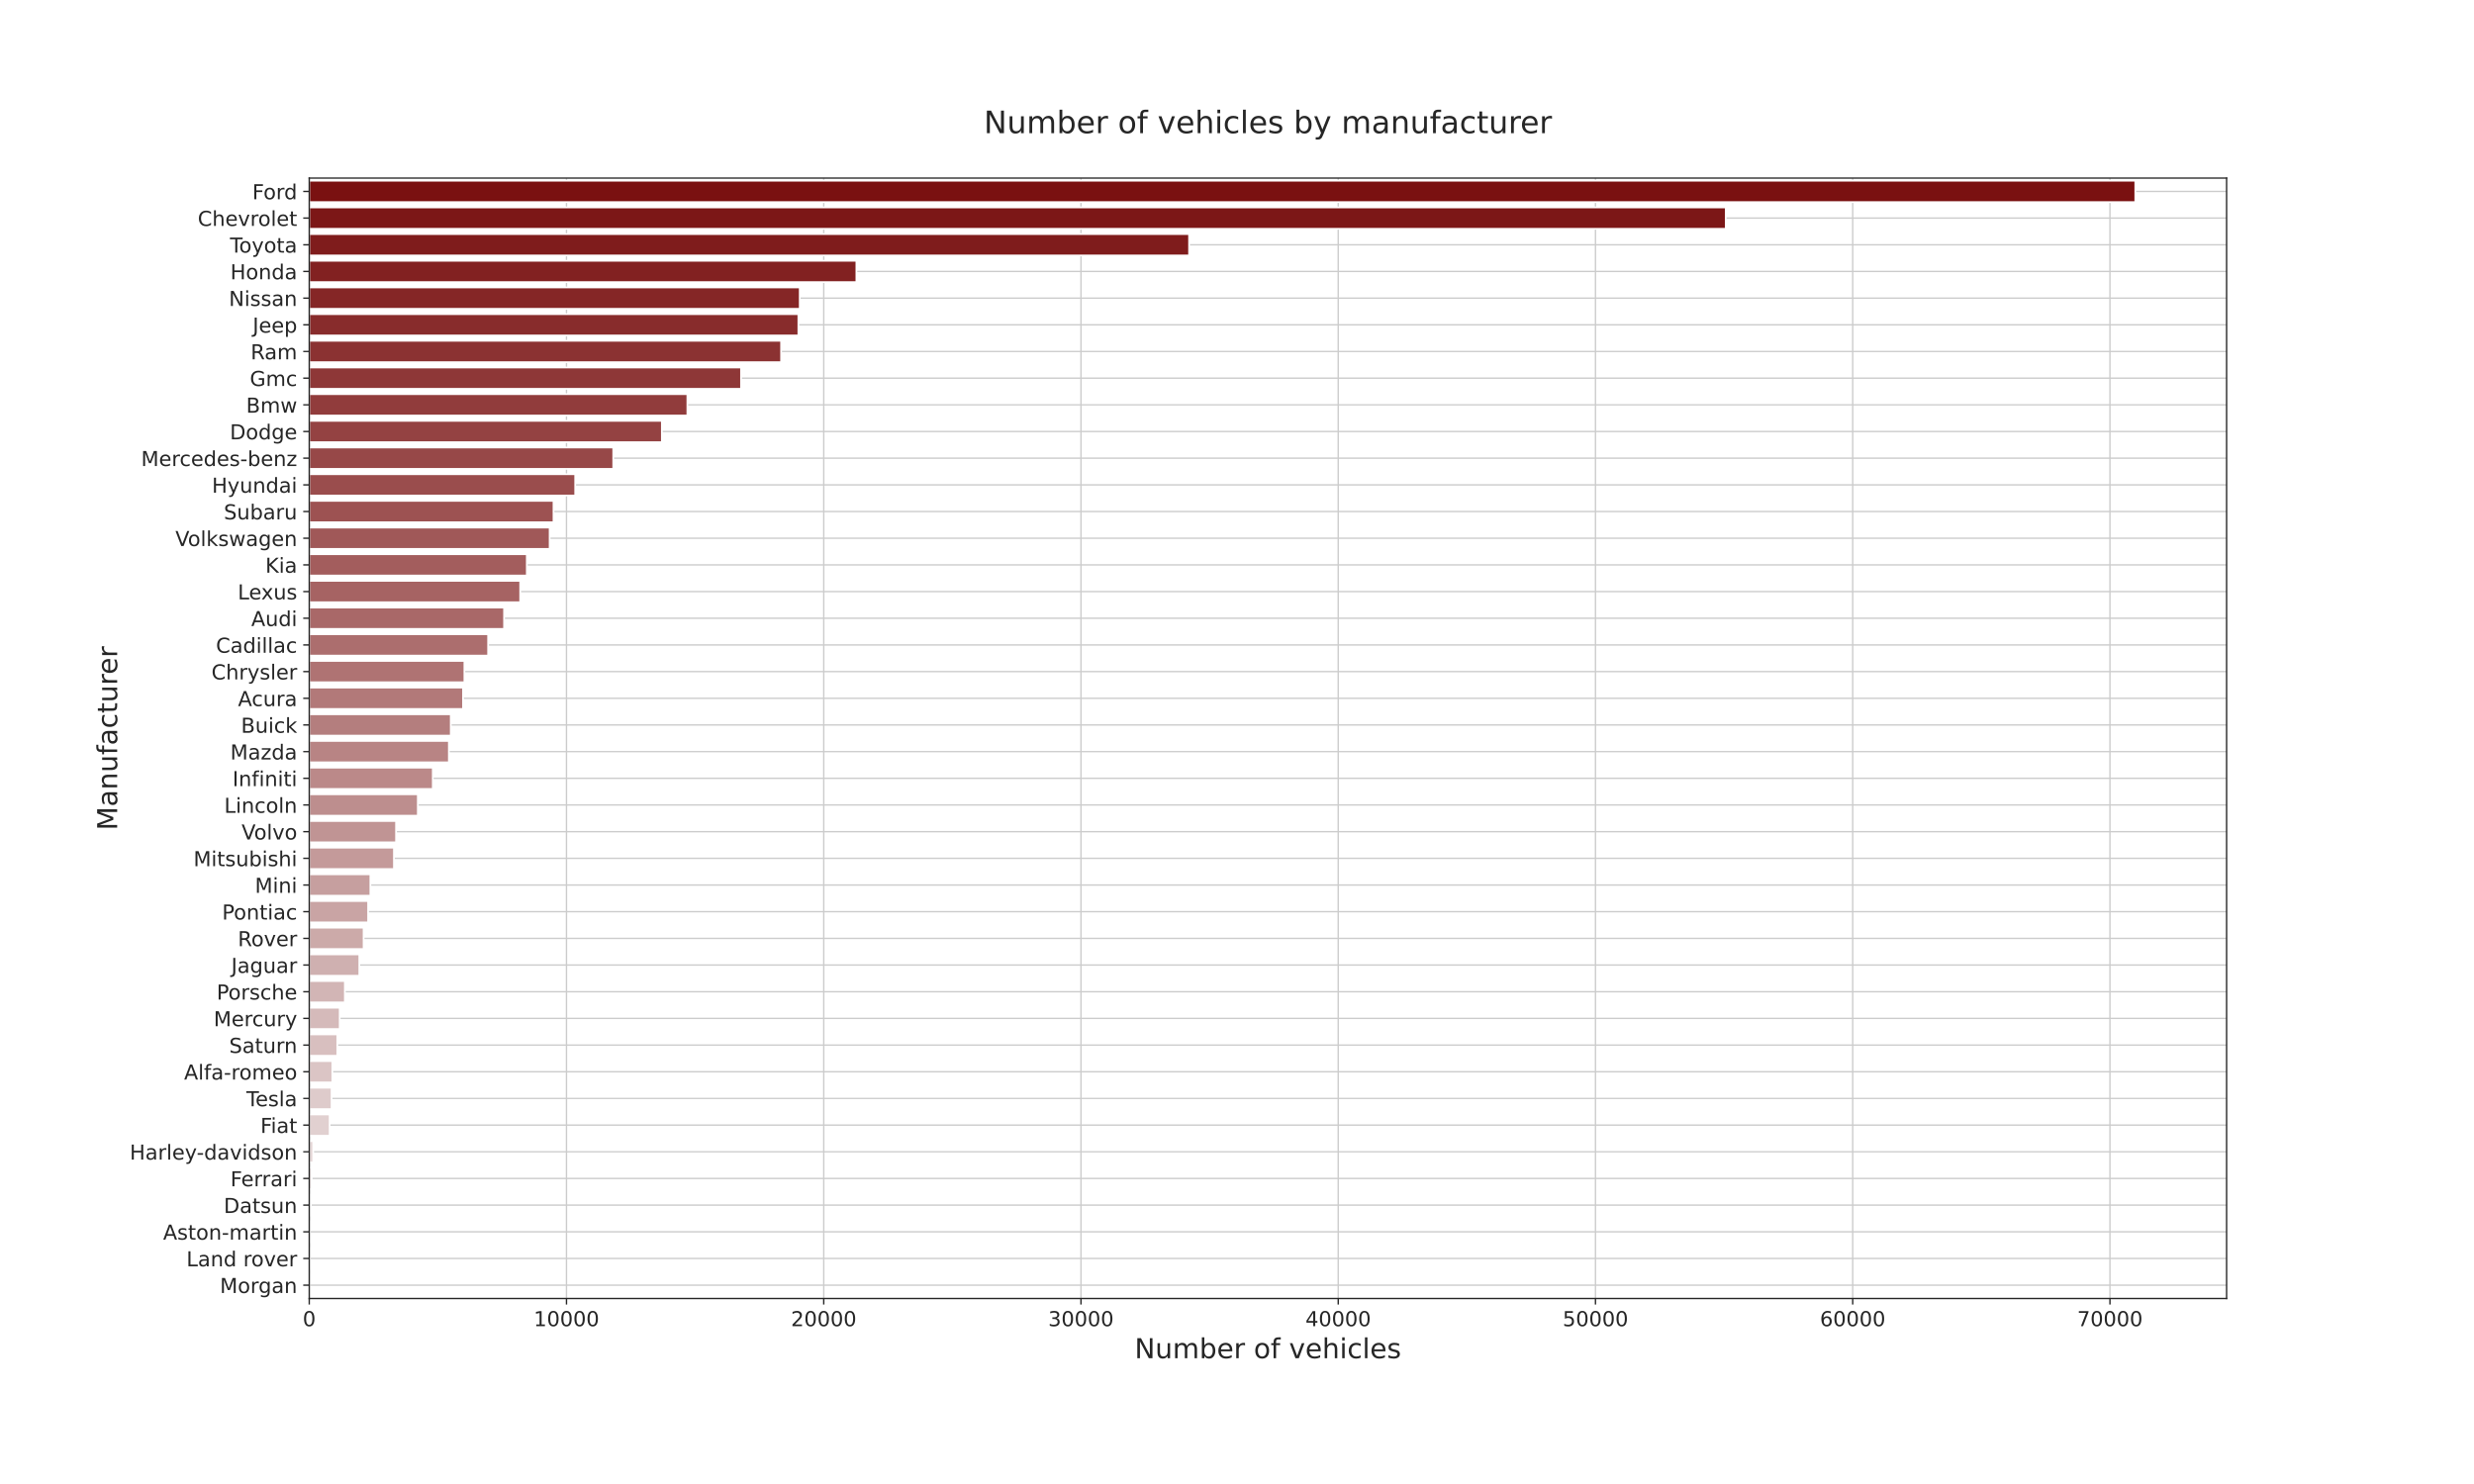 <?xml version="1.0" encoding="utf-8" standalone="no"?>
<!DOCTYPE svg PUBLIC "-//W3C//DTD SVG 1.1//EN"
  "http://www.w3.org/Graphics/SVG/1.1/DTD/svg11.dtd">
<!-- Created with matplotlib (https://matplotlib.org/) -->
<svg height="864pt" version="1.1" viewBox="0 0 1440 864" width="1440pt" xmlns="http://www.w3.org/2000/svg" xmlns:xlink="http://www.w3.org/1999/xlink">
 <defs>
  <style type="text/css">*{stroke-linecap:butt;stroke-linejoin:round;}</style>
 </defs>
 <g id="figure_1">
  <g id="patch_1">
   <path d="M 0 864 
L 1440 864 
L 1440 0 
L 0 0 
z
" style="fill:#ffffff;"/>
  </g>
  <g id="axes_1">
   <g id="patch_2">
    <path d="M 180 756 
L 1296 756 
L 1296 103.68 
L 180 103.68 
z
" style="fill:#ffffff;"/>
   </g>
   <g id="matplotlib.axis_1">
    <g id="xtick_1">
     <g id="line2d_1">
      <path clip-path="url(#pdb6be83dcd)" d="M 180 756 
L 180 103.68 
" style="fill:none;stroke:#cccccc;stroke-linecap:round;stroke-width:0.8;"/>
     </g>
     <g id="line2d_2">
      <defs>
       <path d="M 0 0 
L 0 3.5 
" id="m256531e24b" style="stroke:#262626;stroke-width:0.8;"/>
      </defs>
      <g>
       <use style="fill:#262626;stroke:#262626;stroke-width:0.8;" x="180" xlink:href="#m256531e24b" y="756"/>
      </g>
     </g>
     <g id="text_1">
      <!-- 0 -->
      <g style="fill:#262626;" transform="translate(176.183 772.118)scale(0.12 -0.12)">
       <defs>
        <path d="M 31.781 66.406 
Q 24.172 66.406 20.328 58.906 
Q 16.5 51.422 16.5 36.375 
Q 16.5 21.391 20.328 13.891 
Q 24.172 6.391 31.781 6.391 
Q 39.453 6.391 43.281 13.891 
Q 47.125 21.391 47.125 36.375 
Q 47.125 51.422 43.281 58.906 
Q 39.453 66.406 31.781 66.406 
z
M 31.781 74.219 
Q 44.047 74.219 50.516 64.516 
Q 56.984 54.828 56.984 36.375 
Q 56.984 17.969 50.516 8.266 
Q 44.047 -1.422 31.781 -1.422 
Q 19.531 -1.422 13.062 8.266 
Q 6.594 17.969 6.594 36.375 
Q 6.594 54.828 13.062 64.516 
Q 19.531 74.219 31.781 74.219 
z
" id="DejaVuSans-48"/>
       </defs>
       <use xlink:href="#DejaVuSans-48"/>
      </g>
     </g>
    </g>
    <g id="xtick_2">
     <g id="line2d_3">
      <path clip-path="url(#pdb6be83dcd)" d="M 329.73 756 
L 329.73 103.68 
" style="fill:none;stroke:#cccccc;stroke-linecap:round;stroke-width:0.8;"/>
     </g>
     <g id="line2d_4">
      <g>
       <use style="fill:#262626;stroke:#262626;stroke-width:0.8;" x="329.73" xlink:href="#m256531e24b" y="756"/>
      </g>
     </g>
     <g id="text_2">
      <!-- 10000 -->
      <g style="fill:#262626;" transform="translate(310.642 772.118)scale(0.12 -0.12)">
       <defs>
        <path d="M 12.406 8.297 
L 28.516 8.297 
L 28.516 63.922 
L 10.984 60.406 
L 10.984 69.391 
L 28.422 72.906 
L 38.281 72.906 
L 38.281 8.297 
L 54.391 8.297 
L 54.391 0 
L 12.406 0 
z
" id="DejaVuSans-49"/>
       </defs>
       <use xlink:href="#DejaVuSans-49"/>
       <use x="63.623" xlink:href="#DejaVuSans-48"/>
       <use x="127.246" xlink:href="#DejaVuSans-48"/>
       <use x="190.869" xlink:href="#DejaVuSans-48"/>
       <use x="254.492" xlink:href="#DejaVuSans-48"/>
      </g>
     </g>
    </g>
    <g id="xtick_3">
     <g id="line2d_5">
      <path clip-path="url(#pdb6be83dcd)" d="M 479.46 756 
L 479.46 103.68 
" style="fill:none;stroke:#cccccc;stroke-linecap:round;stroke-width:0.8;"/>
     </g>
     <g id="line2d_6">
      <g>
       <use style="fill:#262626;stroke:#262626;stroke-width:0.8;" x="479.46" xlink:href="#m256531e24b" y="756"/>
      </g>
     </g>
     <g id="text_3">
      <!-- 20000 -->
      <g style="fill:#262626;" transform="translate(460.372 772.118)scale(0.12 -0.12)">
       <defs>
        <path d="M 19.188 8.297 
L 53.609 8.297 
L 53.609 0 
L 7.328 0 
L 7.328 8.297 
Q 12.938 14.109 22.625 23.891 
Q 32.328 33.688 34.812 36.531 
Q 39.547 41.844 41.422 45.531 
Q 43.312 49.219 43.312 52.781 
Q 43.312 58.594 39.234 62.25 
Q 35.156 65.922 28.609 65.922 
Q 23.969 65.922 18.812 64.312 
Q 13.672 62.703 7.812 59.422 
L 7.812 69.391 
Q 13.766 71.781 18.938 73 
Q 24.125 74.219 28.422 74.219 
Q 39.75 74.219 46.484 68.547 
Q 53.219 62.891 53.219 53.422 
Q 53.219 48.922 51.531 44.891 
Q 49.859 40.875 45.406 35.406 
Q 44.188 33.984 37.641 27.219 
Q 31.109 20.453 19.188 8.297 
z
" id="DejaVuSans-50"/>
       </defs>
       <use xlink:href="#DejaVuSans-50"/>
       <use x="63.623" xlink:href="#DejaVuSans-48"/>
       <use x="127.246" xlink:href="#DejaVuSans-48"/>
       <use x="190.869" xlink:href="#DejaVuSans-48"/>
       <use x="254.492" xlink:href="#DejaVuSans-48"/>
      </g>
     </g>
    </g>
    <g id="xtick_4">
     <g id="line2d_7">
      <path clip-path="url(#pdb6be83dcd)" d="M 629.189 756 
L 629.189 103.68 
" style="fill:none;stroke:#cccccc;stroke-linecap:round;stroke-width:0.8;"/>
     </g>
     <g id="line2d_8">
      <g>
       <use style="fill:#262626;stroke:#262626;stroke-width:0.8;" x="629.189" xlink:href="#m256531e24b" y="756"/>
      </g>
     </g>
     <g id="text_4">
      <!-- 30000 -->
      <g style="fill:#262626;" transform="translate(610.102 772.118)scale(0.12 -0.12)">
       <defs>
        <path d="M 40.578 39.312 
Q 47.656 37.797 51.625 33 
Q 55.609 28.219 55.609 21.188 
Q 55.609 10.406 48.188 4.484 
Q 40.766 -1.422 27.094 -1.422 
Q 22.516 -1.422 17.656 -0.516 
Q 12.797 0.391 7.625 2.203 
L 7.625 11.719 
Q 11.719 9.328 16.594 8.109 
Q 21.484 6.891 26.812 6.891 
Q 36.078 6.891 40.938 10.547 
Q 45.797 14.203 45.797 21.188 
Q 45.797 27.641 41.281 31.266 
Q 36.766 34.906 28.719 34.906 
L 20.219 34.906 
L 20.219 43.016 
L 29.109 43.016 
Q 36.375 43.016 40.234 45.922 
Q 44.094 48.828 44.094 54.297 
Q 44.094 59.906 40.109 62.906 
Q 36.141 65.922 28.719 65.922 
Q 24.656 65.922 20.016 65.031 
Q 15.375 64.156 9.812 62.312 
L 9.812 71.094 
Q 15.438 72.656 20.344 73.438 
Q 25.25 74.219 29.594 74.219 
Q 40.828 74.219 47.359 69.109 
Q 53.906 64.016 53.906 55.328 
Q 53.906 49.266 50.438 45.094 
Q 46.969 40.922 40.578 39.312 
z
" id="DejaVuSans-51"/>
       </defs>
       <use xlink:href="#DejaVuSans-51"/>
       <use x="63.623" xlink:href="#DejaVuSans-48"/>
       <use x="127.246" xlink:href="#DejaVuSans-48"/>
       <use x="190.869" xlink:href="#DejaVuSans-48"/>
       <use x="254.492" xlink:href="#DejaVuSans-48"/>
      </g>
     </g>
    </g>
    <g id="xtick_5">
     <g id="line2d_9">
      <path clip-path="url(#pdb6be83dcd)" d="M 778.919 756 
L 778.919 103.68 
" style="fill:none;stroke:#cccccc;stroke-linecap:round;stroke-width:0.8;"/>
     </g>
     <g id="line2d_10">
      <g>
       <use style="fill:#262626;stroke:#262626;stroke-width:0.8;" x="778.919" xlink:href="#m256531e24b" y="756"/>
      </g>
     </g>
     <g id="text_5">
      <!-- 40000 -->
      <g style="fill:#262626;" transform="translate(759.832 772.118)scale(0.12 -0.12)">
       <defs>
        <path d="M 37.797 64.312 
L 12.891 25.391 
L 37.797 25.391 
z
M 35.203 72.906 
L 47.609 72.906 
L 47.609 25.391 
L 58.016 25.391 
L 58.016 17.188 
L 47.609 17.188 
L 47.609 0 
L 37.797 0 
L 37.797 17.188 
L 4.891 17.188 
L 4.891 26.703 
z
" id="DejaVuSans-52"/>
       </defs>
       <use xlink:href="#DejaVuSans-52"/>
       <use x="63.623" xlink:href="#DejaVuSans-48"/>
       <use x="127.246" xlink:href="#DejaVuSans-48"/>
       <use x="190.869" xlink:href="#DejaVuSans-48"/>
       <use x="254.492" xlink:href="#DejaVuSans-48"/>
      </g>
     </g>
    </g>
    <g id="xtick_6">
     <g id="line2d_11">
      <path clip-path="url(#pdb6be83dcd)" d="M 928.649 756 
L 928.649 103.68 
" style="fill:none;stroke:#cccccc;stroke-linecap:round;stroke-width:0.8;"/>
     </g>
     <g id="line2d_12">
      <g>
       <use style="fill:#262626;stroke:#262626;stroke-width:0.8;" x="928.649" xlink:href="#m256531e24b" y="756"/>
      </g>
     </g>
     <g id="text_6">
      <!-- 50000 -->
      <g style="fill:#262626;" transform="translate(909.562 772.118)scale(0.12 -0.12)">
       <defs>
        <path d="M 10.797 72.906 
L 49.516 72.906 
L 49.516 64.594 
L 19.828 64.594 
L 19.828 46.734 
Q 21.969 47.469 24.109 47.828 
Q 26.266 48.188 28.422 48.188 
Q 40.625 48.188 47.75 41.5 
Q 54.891 34.812 54.891 23.391 
Q 54.891 11.625 47.562 5.094 
Q 40.234 -1.422 26.906 -1.422 
Q 22.312 -1.422 17.547 -0.641 
Q 12.797 0.141 7.719 1.703 
L 7.719 11.625 
Q 12.109 9.234 16.797 8.062 
Q 21.484 6.891 26.703 6.891 
Q 35.156 6.891 40.078 11.328 
Q 45.016 15.766 45.016 23.391 
Q 45.016 31 40.078 35.438 
Q 35.156 39.891 26.703 39.891 
Q 22.75 39.891 18.812 39.016 
Q 14.891 38.141 10.797 36.281 
z
" id="DejaVuSans-53"/>
       </defs>
       <use xlink:href="#DejaVuSans-53"/>
       <use x="63.623" xlink:href="#DejaVuSans-48"/>
       <use x="127.246" xlink:href="#DejaVuSans-48"/>
       <use x="190.869" xlink:href="#DejaVuSans-48"/>
       <use x="254.492" xlink:href="#DejaVuSans-48"/>
      </g>
     </g>
    </g>
    <g id="xtick_7">
     <g id="line2d_13">
      <path clip-path="url(#pdb6be83dcd)" d="M 1078.379 756 
L 1078.379 103.68 
" style="fill:none;stroke:#cccccc;stroke-linecap:round;stroke-width:0.8;"/>
     </g>
     <g id="line2d_14">
      <g>
       <use style="fill:#262626;stroke:#262626;stroke-width:0.8;" x="1078.379" xlink:href="#m256531e24b" y="756"/>
      </g>
     </g>
     <g id="text_7">
      <!-- 60000 -->
      <g style="fill:#262626;" transform="translate(1059.291 772.118)scale(0.12 -0.12)">
       <defs>
        <path d="M 33.016 40.375 
Q 26.375 40.375 22.484 35.828 
Q 18.609 31.297 18.609 23.391 
Q 18.609 15.531 22.484 10.953 
Q 26.375 6.391 33.016 6.391 
Q 39.656 6.391 43.531 10.953 
Q 47.406 15.531 47.406 23.391 
Q 47.406 31.297 43.531 35.828 
Q 39.656 40.375 33.016 40.375 
z
M 52.594 71.297 
L 52.594 62.312 
Q 48.875 64.062 45.094 64.984 
Q 41.312 65.922 37.594 65.922 
Q 27.828 65.922 22.672 59.328 
Q 17.531 52.734 16.797 39.406 
Q 19.672 43.656 24.016 45.922 
Q 28.375 48.188 33.594 48.188 
Q 44.578 48.188 50.953 41.516 
Q 57.328 34.859 57.328 23.391 
Q 57.328 12.156 50.688 5.359 
Q 44.047 -1.422 33.016 -1.422 
Q 20.359 -1.422 13.672 8.266 
Q 6.984 17.969 6.984 36.375 
Q 6.984 53.656 15.188 63.938 
Q 23.391 74.219 37.203 74.219 
Q 40.922 74.219 44.703 73.484 
Q 48.484 72.75 52.594 71.297 
z
" id="DejaVuSans-54"/>
       </defs>
       <use xlink:href="#DejaVuSans-54"/>
       <use x="63.623" xlink:href="#DejaVuSans-48"/>
       <use x="127.246" xlink:href="#DejaVuSans-48"/>
       <use x="190.869" xlink:href="#DejaVuSans-48"/>
       <use x="254.492" xlink:href="#DejaVuSans-48"/>
      </g>
     </g>
    </g>
    <g id="xtick_8">
     <g id="line2d_15">
      <path clip-path="url(#pdb6be83dcd)" d="M 1228.109 756 
L 1228.109 103.68 
" style="fill:none;stroke:#cccccc;stroke-linecap:round;stroke-width:0.8;"/>
     </g>
     <g id="line2d_16">
      <g>
       <use style="fill:#262626;stroke:#262626;stroke-width:0.8;" x="1228.109" xlink:href="#m256531e24b" y="756"/>
      </g>
     </g>
     <g id="text_8">
      <!-- 70000 -->
      <g style="fill:#262626;" transform="translate(1209.021 772.118)scale(0.12 -0.12)">
       <defs>
        <path d="M 8.203 72.906 
L 55.078 72.906 
L 55.078 68.703 
L 28.609 0 
L 18.312 0 
L 43.219 64.594 
L 8.203 64.594 
z
" id="DejaVuSans-55"/>
       </defs>
       <use xlink:href="#DejaVuSans-55"/>
       <use x="63.623" xlink:href="#DejaVuSans-48"/>
       <use x="127.246" xlink:href="#DejaVuSans-48"/>
       <use x="190.869" xlink:href="#DejaVuSans-48"/>
       <use x="254.492" xlink:href="#DejaVuSans-48"/>
      </g>
     </g>
    </g>
    <g id="text_9">
     <!-- Number of vehicles -->
     <g style="fill:#262626;" transform="translate(660.405 790.771)scale(0.16 -0.16)">
      <defs>
       <path d="M 9.812 72.906 
L 23.094 72.906 
L 55.422 11.922 
L 55.422 72.906 
L 64.984 72.906 
L 64.984 0 
L 51.703 0 
L 19.391 60.984 
L 19.391 0 
L 9.812 0 
z
" id="DejaVuSans-78"/>
       <path d="M 8.5 21.578 
L 8.5 54.688 
L 17.484 54.688 
L 17.484 21.922 
Q 17.484 14.156 20.5 10.266 
Q 23.531 6.391 29.594 6.391 
Q 36.859 6.391 41.078 11.031 
Q 45.312 15.672 45.312 23.688 
L 45.312 54.688 
L 54.297 54.688 
L 54.297 0 
L 45.312 0 
L 45.312 8.406 
Q 42.047 3.422 37.719 1 
Q 33.406 -1.422 27.688 -1.422 
Q 18.266 -1.422 13.375 4.438 
Q 8.5 10.297 8.5 21.578 
z
M 31.109 56 
z
" id="DejaVuSans-117"/>
       <path d="M 52 44.188 
Q 55.375 50.25 60.062 53.125 
Q 64.75 56 71.094 56 
Q 79.641 56 84.281 50.016 
Q 88.922 44.047 88.922 33.016 
L 88.922 0 
L 79.891 0 
L 79.891 32.719 
Q 79.891 40.578 77.094 44.375 
Q 74.312 48.188 68.609 48.188 
Q 61.625 48.188 57.562 43.547 
Q 53.516 38.922 53.516 30.906 
L 53.516 0 
L 44.484 0 
L 44.484 32.719 
Q 44.484 40.625 41.703 44.406 
Q 38.922 48.188 33.109 48.188 
Q 26.219 48.188 22.156 43.531 
Q 18.109 38.875 18.109 30.906 
L 18.109 0 
L 9.078 0 
L 9.078 54.688 
L 18.109 54.688 
L 18.109 46.188 
Q 21.188 51.219 25.484 53.609 
Q 29.781 56 35.688 56 
Q 41.656 56 45.828 52.969 
Q 50 49.953 52 44.188 
z
" id="DejaVuSans-109"/>
       <path d="M 48.688 27.297 
Q 48.688 37.203 44.609 42.844 
Q 40.531 48.484 33.406 48.484 
Q 26.266 48.484 22.188 42.844 
Q 18.109 37.203 18.109 27.297 
Q 18.109 17.391 22.188 11.75 
Q 26.266 6.109 33.406 6.109 
Q 40.531 6.109 44.609 11.75 
Q 48.688 17.391 48.688 27.297 
z
M 18.109 46.391 
Q 20.953 51.266 25.266 53.625 
Q 29.594 56 35.594 56 
Q 45.562 56 51.781 48.094 
Q 58.016 40.188 58.016 27.297 
Q 58.016 14.406 51.781 6.484 
Q 45.562 -1.422 35.594 -1.422 
Q 29.594 -1.422 25.266 0.953 
Q 20.953 3.328 18.109 8.203 
L 18.109 0 
L 9.078 0 
L 9.078 75.984 
L 18.109 75.984 
z
" id="DejaVuSans-98"/>
       <path d="M 56.203 29.594 
L 56.203 25.203 
L 14.891 25.203 
Q 15.484 15.922 20.484 11.062 
Q 25.484 6.203 34.422 6.203 
Q 39.594 6.203 44.453 7.469 
Q 49.312 8.734 54.109 11.281 
L 54.109 2.781 
Q 49.266 0.734 44.188 -0.344 
Q 39.109 -1.422 33.891 -1.422 
Q 20.797 -1.422 13.156 6.188 
Q 5.516 13.812 5.516 26.812 
Q 5.516 40.234 12.766 48.109 
Q 20.016 56 32.328 56 
Q 43.359 56 49.781 48.891 
Q 56.203 41.797 56.203 29.594 
z
M 47.219 32.234 
Q 47.125 39.594 43.094 43.984 
Q 39.062 48.391 32.422 48.391 
Q 24.906 48.391 20.391 44.141 
Q 15.875 39.891 15.188 32.172 
z
" id="DejaVuSans-101"/>
       <path d="M 41.109 46.297 
Q 39.594 47.172 37.812 47.578 
Q 36.031 48 33.891 48 
Q 26.266 48 22.188 43.047 
Q 18.109 38.094 18.109 28.812 
L 18.109 0 
L 9.078 0 
L 9.078 54.688 
L 18.109 54.688 
L 18.109 46.188 
Q 20.953 51.172 25.484 53.578 
Q 30.031 56 36.531 56 
Q 37.453 56 38.578 55.875 
Q 39.703 55.766 41.062 55.516 
z
" id="DejaVuSans-114"/>
       <path id="DejaVuSans-32"/>
       <path d="M 30.609 48.391 
Q 23.391 48.391 19.188 42.75 
Q 14.984 37.109 14.984 27.297 
Q 14.984 17.484 19.156 11.844 
Q 23.344 6.203 30.609 6.203 
Q 37.797 6.203 41.984 11.859 
Q 46.188 17.531 46.188 27.297 
Q 46.188 37.016 41.984 42.703 
Q 37.797 48.391 30.609 48.391 
z
M 30.609 56 
Q 42.328 56 49.016 48.375 
Q 55.719 40.766 55.719 27.297 
Q 55.719 13.875 49.016 6.219 
Q 42.328 -1.422 30.609 -1.422 
Q 18.844 -1.422 12.172 6.219 
Q 5.516 13.875 5.516 27.297 
Q 5.516 40.766 12.172 48.375 
Q 18.844 56 30.609 56 
z
" id="DejaVuSans-111"/>
       <path d="M 37.109 75.984 
L 37.109 68.5 
L 28.516 68.5 
Q 23.688 68.5 21.797 66.547 
Q 19.922 64.594 19.922 59.516 
L 19.922 54.688 
L 34.719 54.688 
L 34.719 47.703 
L 19.922 47.703 
L 19.922 0 
L 10.891 0 
L 10.891 47.703 
L 2.297 47.703 
L 2.297 54.688 
L 10.891 54.688 
L 10.891 58.5 
Q 10.891 67.625 15.141 71.797 
Q 19.391 75.984 28.609 75.984 
z
" id="DejaVuSans-102"/>
       <path d="M 2.984 54.688 
L 12.5 54.688 
L 29.594 8.797 
L 46.688 54.688 
L 56.203 54.688 
L 35.688 0 
L 23.484 0 
z
" id="DejaVuSans-118"/>
       <path d="M 54.891 33.016 
L 54.891 0 
L 45.906 0 
L 45.906 32.719 
Q 45.906 40.484 42.875 44.328 
Q 39.844 48.188 33.797 48.188 
Q 26.516 48.188 22.312 43.547 
Q 18.109 38.922 18.109 30.906 
L 18.109 0 
L 9.078 0 
L 9.078 75.984 
L 18.109 75.984 
L 18.109 46.188 
Q 21.344 51.125 25.703 53.562 
Q 30.078 56 35.797 56 
Q 45.219 56 50.047 50.172 
Q 54.891 44.344 54.891 33.016 
z
" id="DejaVuSans-104"/>
       <path d="M 9.422 54.688 
L 18.406 54.688 
L 18.406 0 
L 9.422 0 
z
M 9.422 75.984 
L 18.406 75.984 
L 18.406 64.594 
L 9.422 64.594 
z
" id="DejaVuSans-105"/>
       <path d="M 48.781 52.594 
L 48.781 44.188 
Q 44.969 46.297 41.141 47.344 
Q 37.312 48.391 33.406 48.391 
Q 24.656 48.391 19.812 42.844 
Q 14.984 37.312 14.984 27.297 
Q 14.984 17.281 19.812 11.734 
Q 24.656 6.203 33.406 6.203 
Q 37.312 6.203 41.141 7.25 
Q 44.969 8.297 48.781 10.406 
L 48.781 2.094 
Q 45.016 0.344 40.984 -0.531 
Q 36.969 -1.422 32.422 -1.422 
Q 20.062 -1.422 12.781 6.344 
Q 5.516 14.109 5.516 27.297 
Q 5.516 40.672 12.859 48.328 
Q 20.219 56 33.016 56 
Q 37.156 56 41.109 55.141 
Q 45.062 54.297 48.781 52.594 
z
" id="DejaVuSans-99"/>
       <path d="M 9.422 75.984 
L 18.406 75.984 
L 18.406 0 
L 9.422 0 
z
" id="DejaVuSans-108"/>
       <path d="M 44.281 53.078 
L 44.281 44.578 
Q 40.484 46.531 36.375 47.5 
Q 32.281 48.484 27.875 48.484 
Q 21.188 48.484 17.844 46.438 
Q 14.5 44.391 14.5 40.281 
Q 14.5 37.156 16.891 35.375 
Q 19.281 33.594 26.516 31.984 
L 29.594 31.297 
Q 39.156 29.25 43.188 25.516 
Q 47.219 21.781 47.219 15.094 
Q 47.219 7.469 41.188 3.016 
Q 35.156 -1.422 24.609 -1.422 
Q 20.219 -1.422 15.453 -0.562 
Q 10.688 0.297 5.422 2 
L 5.422 11.281 
Q 10.406 8.688 15.234 7.391 
Q 20.062 6.109 24.812 6.109 
Q 31.156 6.109 34.562 8.281 
Q 37.984 10.453 37.984 14.406 
Q 37.984 18.062 35.516 20.016 
Q 33.062 21.969 24.703 23.781 
L 21.578 24.516 
Q 13.234 26.266 9.516 29.906 
Q 5.812 33.547 5.812 39.891 
Q 5.812 47.609 11.281 51.797 
Q 16.75 56 26.812 56 
Q 31.781 56 36.172 55.266 
Q 40.578 54.547 44.281 53.078 
z
" id="DejaVuSans-115"/>
      </defs>
      <use xlink:href="#DejaVuSans-78"/>
      <use x="74.805" xlink:href="#DejaVuSans-117"/>
      <use x="138.184" xlink:href="#DejaVuSans-109"/>
      <use x="235.596" xlink:href="#DejaVuSans-98"/>
      <use x="299.072" xlink:href="#DejaVuSans-101"/>
      <use x="360.596" xlink:href="#DejaVuSans-114"/>
      <use x="401.709" xlink:href="#DejaVuSans-32"/>
      <use x="433.496" xlink:href="#DejaVuSans-111"/>
      <use x="494.678" xlink:href="#DejaVuSans-102"/>
      <use x="529.883" xlink:href="#DejaVuSans-32"/>
      <use x="561.67" xlink:href="#DejaVuSans-118"/>
      <use x="620.85" xlink:href="#DejaVuSans-101"/>
      <use x="682.373" xlink:href="#DejaVuSans-104"/>
      <use x="745.752" xlink:href="#DejaVuSans-105"/>
      <use x="773.535" xlink:href="#DejaVuSans-99"/>
      <use x="828.516" xlink:href="#DejaVuSans-108"/>
      <use x="856.299" xlink:href="#DejaVuSans-101"/>
      <use x="917.822" xlink:href="#DejaVuSans-115"/>
     </g>
    </g>
   </g>
   <g id="matplotlib.axis_2">
    <g id="ytick_1">
     <g id="line2d_17">
      <path clip-path="url(#pdb6be83dcd)" d="M 180 111.446 
L 1296 111.446 
" style="fill:none;stroke:#cccccc;stroke-linecap:round;stroke-width:0.8;"/>
     </g>
     <g id="line2d_18">
      <defs>
       <path d="M 0 0 
L -3.5 0 
" id="m8bed143eb0" style="stroke:#262626;stroke-width:0.8;"/>
      </defs>
      <g>
       <use style="fill:#262626;stroke:#262626;stroke-width:0.8;" x="180" xlink:href="#m8bed143eb0" y="111.446"/>
      </g>
     </g>
     <g id="text_10">
      <!-- Ford -->
      <g style="fill:#262626;" transform="translate(146.849 116.005)scale(0.12 -0.12)">
       <defs>
        <path d="M 9.812 72.906 
L 51.703 72.906 
L 51.703 64.594 
L 19.672 64.594 
L 19.672 43.109 
L 48.578 43.109 
L 48.578 34.812 
L 19.672 34.812 
L 19.672 0 
L 9.812 0 
z
" id="DejaVuSans-70"/>
        <path d="M 45.406 46.391 
L 45.406 75.984 
L 54.391 75.984 
L 54.391 0 
L 45.406 0 
L 45.406 8.203 
Q 42.578 3.328 38.25 0.953 
Q 33.938 -1.422 27.875 -1.422 
Q 17.969 -1.422 11.734 6.484 
Q 5.516 14.406 5.516 27.297 
Q 5.516 40.188 11.734 48.094 
Q 17.969 56 27.875 56 
Q 33.938 56 38.25 53.625 
Q 42.578 51.266 45.406 46.391 
z
M 14.797 27.297 
Q 14.797 17.391 18.875 11.75 
Q 22.953 6.109 30.078 6.109 
Q 37.203 6.109 41.297 11.75 
Q 45.406 17.391 45.406 27.297 
Q 45.406 37.203 41.297 42.844 
Q 37.203 48.484 30.078 48.484 
Q 22.953 48.484 18.875 42.844 
Q 14.797 37.203 14.797 27.297 
z
" id="DejaVuSans-100"/>
       </defs>
       <use xlink:href="#DejaVuSans-70"/>
       <use x="53.895" xlink:href="#DejaVuSans-111"/>
       <use x="115.076" xlink:href="#DejaVuSans-114"/>
       <use x="154.439" xlink:href="#DejaVuSans-100"/>
      </g>
     </g>
    </g>
    <g id="ytick_2">
     <g id="line2d_19">
      <path clip-path="url(#pdb6be83dcd)" d="M 180 126.977 
L 1296 126.977 
" style="fill:none;stroke:#cccccc;stroke-linecap:round;stroke-width:0.8;"/>
     </g>
     <g id="line2d_20">
      <g>
       <use style="fill:#262626;stroke:#262626;stroke-width:0.8;" x="180" xlink:href="#m8bed143eb0" y="126.977"/>
      </g>
     </g>
     <g id="text_11">
      <!-- Chevrolet -->
      <g style="fill:#262626;" transform="translate(115.102 131.536)scale(0.12 -0.12)">
       <defs>
        <path d="M 64.406 67.281 
L 64.406 56.891 
Q 59.422 61.531 53.781 63.812 
Q 48.141 66.109 41.797 66.109 
Q 29.297 66.109 22.656 58.469 
Q 16.016 50.828 16.016 36.375 
Q 16.016 21.969 22.656 14.328 
Q 29.297 6.688 41.797 6.688 
Q 48.141 6.688 53.781 8.984 
Q 59.422 11.281 64.406 15.922 
L 64.406 5.609 
Q 59.234 2.094 53.438 0.328 
Q 47.656 -1.422 41.219 -1.422 
Q 24.656 -1.422 15.125 8.703 
Q 5.609 18.844 5.609 36.375 
Q 5.609 53.953 15.125 64.078 
Q 24.656 74.219 41.219 74.219 
Q 47.75 74.219 53.531 72.484 
Q 59.328 70.75 64.406 67.281 
z
" id="DejaVuSans-67"/>
        <path d="M 18.312 70.219 
L 18.312 54.688 
L 36.812 54.688 
L 36.812 47.703 
L 18.312 47.703 
L 18.312 18.016 
Q 18.312 11.328 20.141 9.422 
Q 21.969 7.516 27.594 7.516 
L 36.812 7.516 
L 36.812 0 
L 27.594 0 
Q 17.188 0 13.234 3.875 
Q 9.281 7.766 9.281 18.016 
L 9.281 47.703 
L 2.688 47.703 
L 2.688 54.688 
L 9.281 54.688 
L 9.281 70.219 
z
" id="DejaVuSans-116"/>
       </defs>
       <use xlink:href="#DejaVuSans-67"/>
       <use x="69.824" xlink:href="#DejaVuSans-104"/>
       <use x="133.203" xlink:href="#DejaVuSans-101"/>
       <use x="194.727" xlink:href="#DejaVuSans-118"/>
       <use x="253.906" xlink:href="#DejaVuSans-114"/>
       <use x="292.77" xlink:href="#DejaVuSans-111"/>
       <use x="353.951" xlink:href="#DejaVuSans-108"/>
       <use x="381.734" xlink:href="#DejaVuSans-101"/>
       <use x="443.258" xlink:href="#DejaVuSans-116"/>
      </g>
     </g>
    </g>
    <g id="ytick_3">
     <g id="line2d_21">
      <path clip-path="url(#pdb6be83dcd)" d="M 180 142.509 
L 1296 142.509 
" style="fill:none;stroke:#cccccc;stroke-linecap:round;stroke-width:0.8;"/>
     </g>
     <g id="line2d_22">
      <g>
       <use style="fill:#262626;stroke:#262626;stroke-width:0.8;" x="180" xlink:href="#m8bed143eb0" y="142.509"/>
      </g>
     </g>
     <g id="text_12">
      <!-- Toyota -->
      <g style="fill:#262626;" transform="translate(133.865 147.068)scale(0.12 -0.12)">
       <defs>
        <path d="M -0.297 72.906 
L 61.375 72.906 
L 61.375 64.594 
L 35.5 64.594 
L 35.5 0 
L 25.594 0 
L 25.594 64.594 
L -0.297 64.594 
z
" id="DejaVuSans-84"/>
        <path d="M 32.172 -5.078 
Q 28.375 -14.844 24.75 -17.812 
Q 21.141 -20.797 15.094 -20.797 
L 7.906 -20.797 
L 7.906 -13.281 
L 13.188 -13.281 
Q 16.891 -13.281 18.938 -11.516 
Q 21 -9.766 23.484 -3.219 
L 25.094 0.875 
L 2.984 54.688 
L 12.5 54.688 
L 29.594 11.922 
L 46.688 54.688 
L 56.203 54.688 
z
" id="DejaVuSans-121"/>
        <path d="M 34.281 27.484 
Q 23.391 27.484 19.188 25 
Q 14.984 22.516 14.984 16.5 
Q 14.984 11.719 18.141 8.906 
Q 21.297 6.109 26.703 6.109 
Q 34.188 6.109 38.703 11.406 
Q 43.219 16.703 43.219 25.484 
L 43.219 27.484 
z
M 52.203 31.203 
L 52.203 0 
L 43.219 0 
L 43.219 8.297 
Q 40.141 3.328 35.547 0.953 
Q 30.953 -1.422 24.312 -1.422 
Q 15.922 -1.422 10.953 3.297 
Q 6 8.016 6 15.922 
Q 6 25.141 12.172 29.828 
Q 18.359 34.516 30.609 34.516 
L 43.219 34.516 
L 43.219 35.406 
Q 43.219 41.609 39.141 45 
Q 35.062 48.391 27.688 48.391 
Q 23 48.391 18.547 47.266 
Q 14.109 46.141 10.016 43.891 
L 10.016 52.203 
Q 14.938 54.109 19.578 55.047 
Q 24.219 56 28.609 56 
Q 40.484 56 46.344 49.844 
Q 52.203 43.703 52.203 31.203 
z
" id="DejaVuSans-97"/>
       </defs>
       <use xlink:href="#DejaVuSans-84"/>
       <use x="44.084" xlink:href="#DejaVuSans-111"/>
       <use x="105.266" xlink:href="#DejaVuSans-121"/>
       <use x="164.445" xlink:href="#DejaVuSans-111"/>
       <use x="225.627" xlink:href="#DejaVuSans-116"/>
       <use x="264.836" xlink:href="#DejaVuSans-97"/>
      </g>
     </g>
    </g>
    <g id="ytick_4">
     <g id="line2d_23">
      <path clip-path="url(#pdb6be83dcd)" d="M 180 158.04 
L 1296 158.04 
" style="fill:none;stroke:#cccccc;stroke-linecap:round;stroke-width:0.8;"/>
     </g>
     <g id="line2d_24">
      <g>
       <use style="fill:#262626;stroke:#262626;stroke-width:0.8;" x="180" xlink:href="#m8bed143eb0" y="158.04"/>
      </g>
     </g>
     <g id="text_13">
      <!-- Honda -->
      <g style="fill:#262626;" transform="translate(134.056 162.599)scale(0.12 -0.12)">
       <defs>
        <path d="M 9.812 72.906 
L 19.672 72.906 
L 19.672 43.016 
L 55.516 43.016 
L 55.516 72.906 
L 65.375 72.906 
L 65.375 0 
L 55.516 0 
L 55.516 34.719 
L 19.672 34.719 
L 19.672 0 
L 9.812 0 
z
" id="DejaVuSans-72"/>
        <path d="M 54.891 33.016 
L 54.891 0 
L 45.906 0 
L 45.906 32.719 
Q 45.906 40.484 42.875 44.328 
Q 39.844 48.188 33.797 48.188 
Q 26.516 48.188 22.312 43.547 
Q 18.109 38.922 18.109 30.906 
L 18.109 0 
L 9.078 0 
L 9.078 54.688 
L 18.109 54.688 
L 18.109 46.188 
Q 21.344 51.125 25.703 53.562 
Q 30.078 56 35.797 56 
Q 45.219 56 50.047 50.172 
Q 54.891 44.344 54.891 33.016 
z
" id="DejaVuSans-110"/>
       </defs>
       <use xlink:href="#DejaVuSans-72"/>
       <use x="75.195" xlink:href="#DejaVuSans-111"/>
       <use x="136.377" xlink:href="#DejaVuSans-110"/>
       <use x="199.756" xlink:href="#DejaVuSans-100"/>
       <use x="263.232" xlink:href="#DejaVuSans-97"/>
      </g>
     </g>
    </g>
    <g id="ytick_5">
     <g id="line2d_25">
      <path clip-path="url(#pdb6be83dcd)" d="M 180 173.571 
L 1296 173.571 
" style="fill:none;stroke:#cccccc;stroke-linecap:round;stroke-width:0.8;"/>
     </g>
     <g id="line2d_26">
      <g>
       <use style="fill:#262626;stroke:#262626;stroke-width:0.8;" x="180" xlink:href="#m8bed143eb0" y="173.571"/>
      </g>
     </g>
     <g id="text_14">
      <!-- Nissan -->
      <g style="fill:#262626;" transform="translate(133.227 178.13)scale(0.12 -0.12)">
       <use xlink:href="#DejaVuSans-78"/>
       <use x="74.805" xlink:href="#DejaVuSans-105"/>
       <use x="102.588" xlink:href="#DejaVuSans-115"/>
       <use x="154.688" xlink:href="#DejaVuSans-115"/>
       <use x="206.787" xlink:href="#DejaVuSans-97"/>
       <use x="268.066" xlink:href="#DejaVuSans-110"/>
      </g>
     </g>
    </g>
    <g id="ytick_6">
     <g id="line2d_27">
      <path clip-path="url(#pdb6be83dcd)" d="M 180 189.103 
L 1296 189.103 
" style="fill:none;stroke:#cccccc;stroke-linecap:round;stroke-width:0.8;"/>
     </g>
     <g id="line2d_28">
      <g>
       <use style="fill:#262626;stroke:#262626;stroke-width:0.8;" x="180" xlink:href="#m8bed143eb0" y="189.103"/>
      </g>
     </g>
     <g id="text_15">
      <!-- Jeep -->
      <g style="fill:#262626;" transform="translate(147.074 193.662)scale(0.12 -0.12)">
       <defs>
        <path d="M 9.812 72.906 
L 19.672 72.906 
L 19.672 5.078 
Q 19.672 -8.109 14.672 -14.062 
Q 9.672 -20.016 -1.422 -20.016 
L -5.172 -20.016 
L -5.172 -11.719 
L -2.094 -11.719 
Q 4.438 -11.719 7.125 -8.047 
Q 9.812 -4.391 9.812 5.078 
z
" id="DejaVuSans-74"/>
        <path d="M 18.109 8.203 
L 18.109 -20.797 
L 9.078 -20.797 
L 9.078 54.688 
L 18.109 54.688 
L 18.109 46.391 
Q 20.953 51.266 25.266 53.625 
Q 29.594 56 35.594 56 
Q 45.562 56 51.781 48.094 
Q 58.016 40.188 58.016 27.297 
Q 58.016 14.406 51.781 6.484 
Q 45.562 -1.422 35.594 -1.422 
Q 29.594 -1.422 25.266 0.953 
Q 20.953 3.328 18.109 8.203 
z
M 48.688 27.297 
Q 48.688 37.203 44.609 42.844 
Q 40.531 48.484 33.406 48.484 
Q 26.266 48.484 22.188 42.844 
Q 18.109 37.203 18.109 27.297 
Q 18.109 17.391 22.188 11.75 
Q 26.266 6.109 33.406 6.109 
Q 40.531 6.109 44.609 11.75 
Q 48.688 17.391 48.688 27.297 
z
" id="DejaVuSans-112"/>
       </defs>
       <use xlink:href="#DejaVuSans-74"/>
       <use x="29.492" xlink:href="#DejaVuSans-101"/>
       <use x="91.016" xlink:href="#DejaVuSans-101"/>
       <use x="152.539" xlink:href="#DejaVuSans-112"/>
      </g>
     </g>
    </g>
    <g id="ytick_7">
     <g id="line2d_29">
      <path clip-path="url(#pdb6be83dcd)" d="M 180 204.634 
L 1296 204.634 
" style="fill:none;stroke:#cccccc;stroke-linecap:round;stroke-width:0.8;"/>
     </g>
     <g id="line2d_30">
      <g>
       <use style="fill:#262626;stroke:#262626;stroke-width:0.8;" x="180" xlink:href="#m8bed143eb0" y="204.634"/>
      </g>
     </g>
     <g id="text_16">
      <!-- Ram -->
      <g style="fill:#262626;" transform="translate(145.889 209.193)scale(0.12 -0.12)">
       <defs>
        <path d="M 44.391 34.188 
Q 47.562 33.109 50.562 29.594 
Q 53.562 26.078 56.594 19.922 
L 66.609 0 
L 56 0 
L 46.688 18.703 
Q 43.062 26.031 39.672 28.422 
Q 36.281 30.812 30.422 30.812 
L 19.672 30.812 
L 19.672 0 
L 9.812 0 
L 9.812 72.906 
L 32.078 72.906 
Q 44.578 72.906 50.734 67.672 
Q 56.891 62.453 56.891 51.906 
Q 56.891 45.016 53.688 40.469 
Q 50.484 35.938 44.391 34.188 
z
M 19.672 64.797 
L 19.672 38.922 
L 32.078 38.922 
Q 39.203 38.922 42.844 42.219 
Q 46.484 45.516 46.484 51.906 
Q 46.484 58.297 42.844 61.547 
Q 39.203 64.797 32.078 64.797 
z
" id="DejaVuSans-82"/>
       </defs>
       <use xlink:href="#DejaVuSans-82"/>
       <use x="67.232" xlink:href="#DejaVuSans-97"/>
       <use x="128.512" xlink:href="#DejaVuSans-109"/>
      </g>
     </g>
    </g>
    <g id="ytick_8">
     <g id="line2d_31">
      <path clip-path="url(#pdb6be83dcd)" d="M 180 220.166 
L 1296 220.166 
" style="fill:none;stroke:#cccccc;stroke-linecap:round;stroke-width:0.8;"/>
     </g>
     <g id="line2d_32">
      <g>
       <use style="fill:#262626;stroke:#262626;stroke-width:0.8;" x="180" xlink:href="#m8bed143eb0" y="220.166"/>
      </g>
     </g>
     <g id="text_17">
      <!-- Gmc -->
      <g style="fill:#262626;" transform="translate(145.415 224.725)scale(0.12 -0.12)">
       <defs>
        <path d="M 59.516 10.406 
L 59.516 29.984 
L 43.406 29.984 
L 43.406 38.094 
L 69.281 38.094 
L 69.281 6.781 
Q 63.578 2.734 56.688 0.656 
Q 49.812 -1.422 42 -1.422 
Q 24.906 -1.422 15.25 8.562 
Q 5.609 18.562 5.609 36.375 
Q 5.609 54.25 15.25 64.234 
Q 24.906 74.219 42 74.219 
Q 49.125 74.219 55.547 72.453 
Q 61.969 70.703 67.391 67.281 
L 67.391 56.781 
Q 61.922 61.422 55.766 63.766 
Q 49.609 66.109 42.828 66.109 
Q 29.438 66.109 22.719 58.641 
Q 16.016 51.172 16.016 36.375 
Q 16.016 21.625 22.719 14.156 
Q 29.438 6.688 42.828 6.688 
Q 48.047 6.688 52.141 7.594 
Q 56.25 8.5 59.516 10.406 
z
" id="DejaVuSans-71"/>
       </defs>
       <use xlink:href="#DejaVuSans-71"/>
       <use x="77.49" xlink:href="#DejaVuSans-109"/>
       <use x="174.902" xlink:href="#DejaVuSans-99"/>
      </g>
     </g>
    </g>
    <g id="ytick_9">
     <g id="line2d_33">
      <path clip-path="url(#pdb6be83dcd)" d="M 180 235.697 
L 1296 235.697 
" style="fill:none;stroke:#cccccc;stroke-linecap:round;stroke-width:0.8;"/>
     </g>
     <g id="line2d_34">
      <g>
       <use style="fill:#262626;stroke:#262626;stroke-width:0.8;" x="180" xlink:href="#m8bed143eb0" y="235.697"/>
      </g>
     </g>
     <g id="text_18">
      <!-- Bmw -->
      <g style="fill:#262626;" transform="translate(143.264 240.256)scale(0.12 -0.12)">
       <defs>
        <path d="M 19.672 34.812 
L 19.672 8.109 
L 35.5 8.109 
Q 43.453 8.109 47.281 11.406 
Q 51.125 14.703 51.125 21.484 
Q 51.125 28.328 47.281 31.562 
Q 43.453 34.812 35.5 34.812 
z
M 19.672 64.797 
L 19.672 42.828 
L 34.281 42.828 
Q 41.5 42.828 45.031 45.531 
Q 48.578 48.25 48.578 53.812 
Q 48.578 59.328 45.031 62.062 
Q 41.5 64.797 34.281 64.797 
z
M 9.812 72.906 
L 35.016 72.906 
Q 46.297 72.906 52.391 68.219 
Q 58.5 63.531 58.5 54.891 
Q 58.5 48.188 55.375 44.234 
Q 52.25 40.281 46.188 39.312 
Q 53.469 37.75 57.5 32.781 
Q 61.531 27.828 61.531 20.406 
Q 61.531 10.641 54.891 5.312 
Q 48.25 0 35.984 0 
L 9.812 0 
z
" id="DejaVuSans-66"/>
        <path d="M 4.203 54.688 
L 13.188 54.688 
L 24.422 12.016 
L 35.594 54.688 
L 46.188 54.688 
L 57.422 12.016 
L 68.609 54.688 
L 77.594 54.688 
L 63.281 0 
L 52.688 0 
L 40.922 44.828 
L 29.109 0 
L 18.5 0 
z
" id="DejaVuSans-119"/>
       </defs>
       <use xlink:href="#DejaVuSans-66"/>
       <use x="68.604" xlink:href="#DejaVuSans-109"/>
       <use x="166.016" xlink:href="#DejaVuSans-119"/>
      </g>
     </g>
    </g>
    <g id="ytick_10">
     <g id="line2d_35">
      <path clip-path="url(#pdb6be83dcd)" d="M 180 251.229 
L 1296 251.229 
" style="fill:none;stroke:#cccccc;stroke-linecap:round;stroke-width:0.8;"/>
     </g>
     <g id="line2d_36">
      <g>
       <use style="fill:#262626;stroke:#262626;stroke-width:0.8;" x="180" xlink:href="#m8bed143eb0" y="251.229"/>
      </g>
     </g>
     <g id="text_19">
      <!-- Dodge -->
      <g style="fill:#262626;" transform="translate(133.798 255.788)scale(0.12 -0.12)">
       <defs>
        <path d="M 19.672 64.797 
L 19.672 8.109 
L 31.594 8.109 
Q 46.688 8.109 53.688 14.938 
Q 60.688 21.781 60.688 36.531 
Q 60.688 51.172 53.688 57.984 
Q 46.688 64.797 31.594 64.797 
z
M 9.812 72.906 
L 30.078 72.906 
Q 51.266 72.906 61.172 64.094 
Q 71.094 55.281 71.094 36.531 
Q 71.094 17.672 61.125 8.828 
Q 51.172 0 30.078 0 
L 9.812 0 
z
" id="DejaVuSans-68"/>
        <path d="M 45.406 27.984 
Q 45.406 37.75 41.375 43.109 
Q 37.359 48.484 30.078 48.484 
Q 22.859 48.484 18.828 43.109 
Q 14.797 37.75 14.797 27.984 
Q 14.797 18.266 18.828 12.891 
Q 22.859 7.516 30.078 7.516 
Q 37.359 7.516 41.375 12.891 
Q 45.406 18.266 45.406 27.984 
z
M 54.391 6.781 
Q 54.391 -7.172 48.188 -13.984 
Q 42 -20.797 29.203 -20.797 
Q 24.469 -20.797 20.266 -20.094 
Q 16.062 -19.391 12.109 -17.922 
L 12.109 -9.188 
Q 16.062 -11.328 19.922 -12.344 
Q 23.781 -13.375 27.781 -13.375 
Q 36.625 -13.375 41.016 -8.766 
Q 45.406 -4.156 45.406 5.172 
L 45.406 9.625 
Q 42.625 4.781 38.281 2.391 
Q 33.938 0 27.875 0 
Q 17.828 0 11.672 7.656 
Q 5.516 15.328 5.516 27.984 
Q 5.516 40.672 11.672 48.328 
Q 17.828 56 27.875 56 
Q 33.938 56 38.281 53.609 
Q 42.625 51.219 45.406 46.391 
L 45.406 54.688 
L 54.391 54.688 
z
" id="DejaVuSans-103"/>
       </defs>
       <use xlink:href="#DejaVuSans-68"/>
       <use x="77.002" xlink:href="#DejaVuSans-111"/>
       <use x="138.184" xlink:href="#DejaVuSans-100"/>
       <use x="201.66" xlink:href="#DejaVuSans-103"/>
       <use x="265.137" xlink:href="#DejaVuSans-101"/>
      </g>
     </g>
    </g>
    <g id="ytick_11">
     <g id="line2d_37">
      <path clip-path="url(#pdb6be83dcd)" d="M 180 266.76 
L 1296 266.76 
" style="fill:none;stroke:#cccccc;stroke-linecap:round;stroke-width:0.8;"/>
     </g>
     <g id="line2d_38">
      <g>
       <use style="fill:#262626;stroke:#262626;stroke-width:0.8;" x="180" xlink:href="#m8bed143eb0" y="266.76"/>
      </g>
     </g>
     <g id="text_20">
      <!-- Mercedes-benz -->
      <g style="fill:#262626;" transform="translate(82.13 271.319)scale(0.12 -0.12)">
       <defs>
        <path d="M 9.812 72.906 
L 24.516 72.906 
L 43.109 23.297 
L 61.812 72.906 
L 76.516 72.906 
L 76.516 0 
L 66.891 0 
L 66.891 64.016 
L 48.094 14.016 
L 38.188 14.016 
L 19.391 64.016 
L 19.391 0 
L 9.812 0 
z
" id="DejaVuSans-77"/>
        <path d="M 4.891 31.391 
L 31.203 31.391 
L 31.203 23.391 
L 4.891 23.391 
z
" id="DejaVuSans-45"/>
        <path d="M 5.516 54.688 
L 48.188 54.688 
L 48.188 46.484 
L 14.406 7.172 
L 48.188 7.172 
L 48.188 0 
L 4.297 0 
L 4.297 8.203 
L 38.094 47.516 
L 5.516 47.516 
z
" id="DejaVuSans-122"/>
       </defs>
       <use xlink:href="#DejaVuSans-77"/>
       <use x="86.279" xlink:href="#DejaVuSans-101"/>
       <use x="147.803" xlink:href="#DejaVuSans-114"/>
       <use x="186.666" xlink:href="#DejaVuSans-99"/>
       <use x="241.646" xlink:href="#DejaVuSans-101"/>
       <use x="303.17" xlink:href="#DejaVuSans-100"/>
       <use x="366.646" xlink:href="#DejaVuSans-101"/>
       <use x="428.17" xlink:href="#DejaVuSans-115"/>
       <use x="480.27" xlink:href="#DejaVuSans-45"/>
       <use x="516.354" xlink:href="#DejaVuSans-98"/>
       <use x="579.83" xlink:href="#DejaVuSans-101"/>
       <use x="641.354" xlink:href="#DejaVuSans-110"/>
       <use x="704.732" xlink:href="#DejaVuSans-122"/>
      </g>
     </g>
    </g>
    <g id="ytick_12">
     <g id="line2d_39">
      <path clip-path="url(#pdb6be83dcd)" d="M 180 282.291 
L 1296 282.291 
" style="fill:none;stroke:#cccccc;stroke-linecap:round;stroke-width:0.8;"/>
     </g>
     <g id="line2d_40">
      <g>
       <use style="fill:#262626;stroke:#262626;stroke-width:0.8;" x="180" xlink:href="#m8bed143eb0" y="282.291"/>
      </g>
     </g>
     <g id="text_21">
      <!-- Hyundai -->
      <g style="fill:#262626;" transform="translate(123.358 286.85)scale(0.12 -0.12)">
       <use xlink:href="#DejaVuSans-72"/>
       <use x="75.195" xlink:href="#DejaVuSans-121"/>
       <use x="134.375" xlink:href="#DejaVuSans-117"/>
       <use x="197.754" xlink:href="#DejaVuSans-110"/>
       <use x="261.133" xlink:href="#DejaVuSans-100"/>
       <use x="324.609" xlink:href="#DejaVuSans-97"/>
       <use x="385.889" xlink:href="#DejaVuSans-105"/>
      </g>
     </g>
    </g>
    <g id="ytick_13">
     <g id="line2d_41">
      <path clip-path="url(#pdb6be83dcd)" d="M 180 297.823 
L 1296 297.823 
" style="fill:none;stroke:#cccccc;stroke-linecap:round;stroke-width:0.8;"/>
     </g>
     <g id="line2d_42">
      <g>
       <use style="fill:#262626;stroke:#262626;stroke-width:0.8;" x="180" xlink:href="#m8bed143eb0" y="297.823"/>
      </g>
     </g>
     <g id="text_22">
      <!-- Subaru -->
      <g style="fill:#262626;" transform="translate(130.267 302.382)scale(0.12 -0.12)">
       <defs>
        <path d="M 53.516 70.516 
L 53.516 60.891 
Q 47.906 63.578 42.922 64.891 
Q 37.938 66.219 33.297 66.219 
Q 25.25 66.219 20.875 63.094 
Q 16.5 59.969 16.5 54.203 
Q 16.5 49.359 19.406 46.891 
Q 22.312 44.438 30.422 42.922 
L 36.375 41.703 
Q 47.406 39.594 52.656 34.297 
Q 57.906 29 57.906 20.125 
Q 57.906 9.516 50.797 4.047 
Q 43.703 -1.422 29.984 -1.422 
Q 24.812 -1.422 18.969 -0.25 
Q 13.141 0.922 6.891 3.219 
L 6.891 13.375 
Q 12.891 10.016 18.656 8.297 
Q 24.422 6.594 29.984 6.594 
Q 38.422 6.594 43.016 9.906 
Q 47.609 13.234 47.609 19.391 
Q 47.609 24.75 44.312 27.781 
Q 41.016 30.812 33.5 32.328 
L 27.484 33.5 
Q 16.453 35.688 11.516 40.375 
Q 6.594 45.062 6.594 53.422 
Q 6.594 63.094 13.406 68.656 
Q 20.219 74.219 32.172 74.219 
Q 37.312 74.219 42.625 73.281 
Q 47.953 72.359 53.516 70.516 
z
" id="DejaVuSans-83"/>
       </defs>
       <use xlink:href="#DejaVuSans-83"/>
       <use x="63.477" xlink:href="#DejaVuSans-117"/>
       <use x="126.855" xlink:href="#DejaVuSans-98"/>
       <use x="190.332" xlink:href="#DejaVuSans-97"/>
       <use x="251.611" xlink:href="#DejaVuSans-114"/>
       <use x="292.725" xlink:href="#DejaVuSans-117"/>
      </g>
     </g>
    </g>
    <g id="ytick_14">
     <g id="line2d_43">
      <path clip-path="url(#pdb6be83dcd)" d="M 180 313.354 
L 1296 313.354 
" style="fill:none;stroke:#cccccc;stroke-linecap:round;stroke-width:0.8;"/>
     </g>
     <g id="line2d_44">
      <g>
       <use style="fill:#262626;stroke:#262626;stroke-width:0.8;" x="180" xlink:href="#m8bed143eb0" y="313.354"/>
      </g>
     </g>
     <g id="text_23">
      <!-- Volkswagen -->
      <g style="fill:#262626;" transform="translate(102.071 317.913)scale(0.12 -0.12)">
       <defs>
        <path d="M 28.609 0 
L 0.781 72.906 
L 11.078 72.906 
L 34.188 11.531 
L 57.328 72.906 
L 67.578 72.906 
L 39.797 0 
z
" id="DejaVuSans-86"/>
        <path d="M 9.078 75.984 
L 18.109 75.984 
L 18.109 31.109 
L 44.922 54.688 
L 56.391 54.688 
L 27.391 29.109 
L 57.625 0 
L 45.906 0 
L 18.109 26.703 
L 18.109 0 
L 9.078 0 
z
" id="DejaVuSans-107"/>
       </defs>
       <use xlink:href="#DejaVuSans-86"/>
       <use x="60.658" xlink:href="#DejaVuSans-111"/>
       <use x="121.84" xlink:href="#DejaVuSans-108"/>
       <use x="149.623" xlink:href="#DejaVuSans-107"/>
       <use x="207.533" xlink:href="#DejaVuSans-115"/>
       <use x="259.633" xlink:href="#DejaVuSans-119"/>
       <use x="341.42" xlink:href="#DejaVuSans-97"/>
       <use x="402.699" xlink:href="#DejaVuSans-103"/>
       <use x="466.176" xlink:href="#DejaVuSans-101"/>
       <use x="527.699" xlink:href="#DejaVuSans-110"/>
      </g>
     </g>
    </g>
    <g id="ytick_15">
     <g id="line2d_45">
      <path clip-path="url(#pdb6be83dcd)" d="M 180 328.886 
L 1296 328.886 
" style="fill:none;stroke:#cccccc;stroke-linecap:round;stroke-width:0.8;"/>
     </g>
     <g id="line2d_46">
      <g>
       <use style="fill:#262626;stroke:#262626;stroke-width:0.8;" x="180" xlink:href="#m8bed143eb0" y="328.886"/>
      </g>
     </g>
     <g id="text_24">
      <!-- Kia -->
      <g style="fill:#262626;" transform="translate(154.443 333.445)scale(0.12 -0.12)">
       <defs>
        <path d="M 9.812 72.906 
L 19.672 72.906 
L 19.672 42.094 
L 52.391 72.906 
L 65.094 72.906 
L 28.906 38.922 
L 67.672 0 
L 54.688 0 
L 19.672 35.109 
L 19.672 0 
L 9.812 0 
z
" id="DejaVuSans-75"/>
       </defs>
       <use xlink:href="#DejaVuSans-75"/>
       <use x="65.576" xlink:href="#DejaVuSans-105"/>
       <use x="93.359" xlink:href="#DejaVuSans-97"/>
      </g>
     </g>
    </g>
    <g id="ytick_16">
     <g id="line2d_47">
      <path clip-path="url(#pdb6be83dcd)" d="M 180 344.417 
L 1296 344.417 
" style="fill:none;stroke:#cccccc;stroke-linecap:round;stroke-width:0.8;"/>
     </g>
     <g id="line2d_48">
      <g>
       <use style="fill:#262626;stroke:#262626;stroke-width:0.8;" x="180" xlink:href="#m8bed143eb0" y="344.417"/>
      </g>
     </g>
     <g id="text_25">
      <!-- Lexus -->
      <g style="fill:#262626;" transform="translate(138.391 348.976)scale(0.12 -0.12)">
       <defs>
        <path d="M 9.812 72.906 
L 19.672 72.906 
L 19.672 8.297 
L 55.172 8.297 
L 55.172 0 
L 9.812 0 
z
" id="DejaVuSans-76"/>
        <path d="M 54.891 54.688 
L 35.109 28.078 
L 55.906 0 
L 45.312 0 
L 29.391 21.484 
L 13.484 0 
L 2.875 0 
L 24.125 28.609 
L 4.688 54.688 
L 15.281 54.688 
L 29.781 35.203 
L 44.281 54.688 
z
" id="DejaVuSans-120"/>
       </defs>
       <use xlink:href="#DejaVuSans-76"/>
       <use x="53.963" xlink:href="#DejaVuSans-101"/>
       <use x="113.736" xlink:href="#DejaVuSans-120"/>
       <use x="172.916" xlink:href="#DejaVuSans-117"/>
       <use x="236.295" xlink:href="#DejaVuSans-115"/>
      </g>
     </g>
    </g>
    <g id="ytick_17">
     <g id="line2d_49">
      <path clip-path="url(#pdb6be83dcd)" d="M 180 359.949 
L 1296 359.949 
" style="fill:none;stroke:#cccccc;stroke-linecap:round;stroke-width:0.8;"/>
     </g>
     <g id="line2d_50">
      <g>
       <use style="fill:#262626;stroke:#262626;stroke-width:0.8;" x="180" xlink:href="#m8bed143eb0" y="359.949"/>
      </g>
     </g>
     <g id="text_26">
      <!-- Audi -->
      <g style="fill:#262626;" transform="translate(146.234 364.508)scale(0.12 -0.12)">
       <defs>
        <path d="M 34.188 63.188 
L 20.797 26.906 
L 47.609 26.906 
z
M 28.609 72.906 
L 39.797 72.906 
L 67.578 0 
L 57.328 0 
L 50.688 18.703 
L 17.828 18.703 
L 11.188 0 
L 0.781 0 
z
" id="DejaVuSans-65"/>
       </defs>
       <use xlink:href="#DejaVuSans-65"/>
       <use x="68.408" xlink:href="#DejaVuSans-117"/>
       <use x="131.787" xlink:href="#DejaVuSans-100"/>
       <use x="195.264" xlink:href="#DejaVuSans-105"/>
      </g>
     </g>
    </g>
    <g id="ytick_18">
     <g id="line2d_51">
      <path clip-path="url(#pdb6be83dcd)" d="M 180 375.48 
L 1296 375.48 
" style="fill:none;stroke:#cccccc;stroke-linecap:round;stroke-width:0.8;"/>
     </g>
     <g id="line2d_52">
      <g>
       <use style="fill:#262626;stroke:#262626;stroke-width:0.8;" x="180" xlink:href="#m8bed143eb0" y="375.48"/>
      </g>
     </g>
     <g id="text_27">
      <!-- Cadillac -->
      <g style="fill:#262626;" transform="translate(125.696 380.039)scale(0.12 -0.12)">
       <use xlink:href="#DejaVuSans-67"/>
       <use x="69.824" xlink:href="#DejaVuSans-97"/>
       <use x="131.104" xlink:href="#DejaVuSans-100"/>
       <use x="194.58" xlink:href="#DejaVuSans-105"/>
       <use x="222.363" xlink:href="#DejaVuSans-108"/>
       <use x="250.146" xlink:href="#DejaVuSans-108"/>
       <use x="277.93" xlink:href="#DejaVuSans-97"/>
       <use x="339.209" xlink:href="#DejaVuSans-99"/>
      </g>
     </g>
    </g>
    <g id="ytick_19">
     <g id="line2d_53">
      <path clip-path="url(#pdb6be83dcd)" d="M 180 391.011 
L 1296 391.011 
" style="fill:none;stroke:#cccccc;stroke-linecap:round;stroke-width:0.8;"/>
     </g>
     <g id="line2d_54">
      <g>
       <use style="fill:#262626;stroke:#262626;stroke-width:0.8;" x="180" xlink:href="#m8bed143eb0" y="391.011"/>
      </g>
     </g>
     <g id="text_28">
      <!-- Chrysler -->
      <g style="fill:#262626;" transform="translate(123.078 395.57)scale(0.12 -0.12)">
       <use xlink:href="#DejaVuSans-67"/>
       <use x="69.824" xlink:href="#DejaVuSans-104"/>
       <use x="133.203" xlink:href="#DejaVuSans-114"/>
       <use x="174.316" xlink:href="#DejaVuSans-121"/>
       <use x="233.496" xlink:href="#DejaVuSans-115"/>
       <use x="285.596" xlink:href="#DejaVuSans-108"/>
       <use x="313.379" xlink:href="#DejaVuSans-101"/>
       <use x="374.902" xlink:href="#DejaVuSans-114"/>
      </g>
     </g>
    </g>
    <g id="ytick_20">
     <g id="line2d_55">
      <path clip-path="url(#pdb6be83dcd)" d="M 180 406.543 
L 1296 406.543 
" style="fill:none;stroke:#cccccc;stroke-linecap:round;stroke-width:0.8;"/>
     </g>
     <g id="line2d_56">
      <g>
       <use style="fill:#262626;stroke:#262626;stroke-width:0.8;" x="180" xlink:href="#m8bed143eb0" y="406.543"/>
      </g>
     </g>
     <g id="text_29">
      <!-- Acura -->
      <g style="fill:#262626;" transform="translate(138.511 411.102)scale(0.12 -0.12)">
       <use xlink:href="#DejaVuSans-65"/>
       <use x="66.658" xlink:href="#DejaVuSans-99"/>
       <use x="121.639" xlink:href="#DejaVuSans-117"/>
       <use x="185.018" xlink:href="#DejaVuSans-114"/>
       <use x="226.131" xlink:href="#DejaVuSans-97"/>
      </g>
     </g>
    </g>
    <g id="ytick_21">
     <g id="line2d_57">
      <path clip-path="url(#pdb6be83dcd)" d="M 180 422.074 
L 1296 422.074 
" style="fill:none;stroke:#cccccc;stroke-linecap:round;stroke-width:0.8;"/>
     </g>
     <g id="line2d_58">
      <g>
       <use style="fill:#262626;stroke:#262626;stroke-width:0.8;" x="180" xlink:href="#m8bed143eb0" y="422.074"/>
      </g>
     </g>
     <g id="text_30">
      <!-- Buick -->
      <g style="fill:#262626;" transform="translate(140.281 426.633)scale(0.12 -0.12)">
       <use xlink:href="#DejaVuSans-66"/>
       <use x="68.604" xlink:href="#DejaVuSans-117"/>
       <use x="131.982" xlink:href="#DejaVuSans-105"/>
       <use x="159.766" xlink:href="#DejaVuSans-99"/>
       <use x="214.746" xlink:href="#DejaVuSans-107"/>
      </g>
     </g>
    </g>
    <g id="ytick_22">
     <g id="line2d_59">
      <path clip-path="url(#pdb6be83dcd)" d="M 180 437.606 
L 1296 437.606 
" style="fill:none;stroke:#cccccc;stroke-linecap:round;stroke-width:0.8;"/>
     </g>
     <g id="line2d_60">
      <g>
       <use style="fill:#262626;stroke:#262626;stroke-width:0.8;" x="180" xlink:href="#m8bed143eb0" y="437.606"/>
      </g>
     </g>
     <g id="text_31">
      <!-- Mazda -->
      <g style="fill:#262626;" transform="translate(134.023 442.165)scale(0.12 -0.12)">
       <use xlink:href="#DejaVuSans-77"/>
       <use x="86.279" xlink:href="#DejaVuSans-97"/>
       <use x="147.559" xlink:href="#DejaVuSans-122"/>
       <use x="200.049" xlink:href="#DejaVuSans-100"/>
       <use x="263.525" xlink:href="#DejaVuSans-97"/>
      </g>
     </g>
    </g>
    <g id="ytick_23">
     <g id="line2d_61">
      <path clip-path="url(#pdb6be83dcd)" d="M 180 453.137 
L 1296 453.137 
" style="fill:none;stroke:#cccccc;stroke-linecap:round;stroke-width:0.8;"/>
     </g>
     <g id="line2d_62">
      <g>
       <use style="fill:#262626;stroke:#262626;stroke-width:0.8;" x="180" xlink:href="#m8bed143eb0" y="453.137"/>
      </g>
     </g>
     <g id="text_32">
      <!-- Infiniti -->
      <g style="fill:#262626;" transform="translate(135.32 457.696)scale(0.12 -0.12)">
       <defs>
        <path d="M 9.812 72.906 
L 19.672 72.906 
L 19.672 0 
L 9.812 0 
z
" id="DejaVuSans-73"/>
       </defs>
       <use xlink:href="#DejaVuSans-73"/>
       <use x="29.492" xlink:href="#DejaVuSans-110"/>
       <use x="92.871" xlink:href="#DejaVuSans-102"/>
       <use x="128.076" xlink:href="#DejaVuSans-105"/>
       <use x="155.859" xlink:href="#DejaVuSans-110"/>
       <use x="219.238" xlink:href="#DejaVuSans-105"/>
       <use x="247.021" xlink:href="#DejaVuSans-116"/>
       <use x="286.23" xlink:href="#DejaVuSans-105"/>
      </g>
     </g>
    </g>
    <g id="ytick_24">
     <g id="line2d_63">
      <path clip-path="url(#pdb6be83dcd)" d="M 180 468.669 
L 1296 468.669 
" style="fill:none;stroke:#cccccc;stroke-linecap:round;stroke-width:0.8;"/>
     </g>
     <g id="line2d_64">
      <g>
       <use style="fill:#262626;stroke:#262626;stroke-width:0.8;" x="180" xlink:href="#m8bed143eb0" y="468.669"/>
      </g>
     </g>
     <g id="text_33">
      <!-- Lincoln -->
      <g style="fill:#262626;" transform="translate(130.496 473.228)scale(0.12 -0.12)">
       <use xlink:href="#DejaVuSans-76"/>
       <use x="55.713" xlink:href="#DejaVuSans-105"/>
       <use x="83.496" xlink:href="#DejaVuSans-110"/>
       <use x="146.875" xlink:href="#DejaVuSans-99"/>
       <use x="201.855" xlink:href="#DejaVuSans-111"/>
       <use x="263.037" xlink:href="#DejaVuSans-108"/>
       <use x="290.82" xlink:href="#DejaVuSans-110"/>
      </g>
     </g>
    </g>
    <g id="ytick_25">
     <g id="line2d_65">
      <path clip-path="url(#pdb6be83dcd)" d="M 180 484.2 
L 1296 484.2 
" style="fill:none;stroke:#cccccc;stroke-linecap:round;stroke-width:0.8;"/>
     </g>
     <g id="line2d_66">
      <g>
       <use style="fill:#262626;stroke:#262626;stroke-width:0.8;" x="180" xlink:href="#m8bed143eb0" y="484.2"/>
      </g>
     </g>
     <g id="text_34">
      <!-- Volvo -->
      <g style="fill:#262626;" transform="translate(140.6 488.759)scale(0.12 -0.12)">
       <use xlink:href="#DejaVuSans-86"/>
       <use x="60.658" xlink:href="#DejaVuSans-111"/>
       <use x="121.84" xlink:href="#DejaVuSans-108"/>
       <use x="149.623" xlink:href="#DejaVuSans-118"/>
       <use x="208.803" xlink:href="#DejaVuSans-111"/>
      </g>
     </g>
    </g>
    <g id="ytick_26">
     <g id="line2d_67">
      <path clip-path="url(#pdb6be83dcd)" d="M 180 499.731 
L 1296 499.731 
" style="fill:none;stroke:#cccccc;stroke-linecap:round;stroke-width:0.8;"/>
     </g>
     <g id="line2d_68">
      <g>
       <use style="fill:#262626;stroke:#262626;stroke-width:0.8;" x="180" xlink:href="#m8bed143eb0" y="499.731"/>
      </g>
     </g>
     <g id="text_35">
      <!-- Mitsubishi -->
      <g style="fill:#262626;" transform="translate(112.61 504.29)scale(0.12 -0.12)">
       <use xlink:href="#DejaVuSans-77"/>
       <use x="86.279" xlink:href="#DejaVuSans-105"/>
       <use x="114.062" xlink:href="#DejaVuSans-116"/>
       <use x="153.271" xlink:href="#DejaVuSans-115"/>
       <use x="205.371" xlink:href="#DejaVuSans-117"/>
       <use x="268.75" xlink:href="#DejaVuSans-98"/>
       <use x="332.227" xlink:href="#DejaVuSans-105"/>
       <use x="360.01" xlink:href="#DejaVuSans-115"/>
       <use x="412.109" xlink:href="#DejaVuSans-104"/>
       <use x="475.488" xlink:href="#DejaVuSans-105"/>
      </g>
     </g>
    </g>
    <g id="ytick_27">
     <g id="line2d_69">
      <path clip-path="url(#pdb6be83dcd)" d="M 180 515.263 
L 1296 515.263 
" style="fill:none;stroke:#cccccc;stroke-linecap:round;stroke-width:0.8;"/>
     </g>
     <g id="line2d_70">
      <g>
       <use style="fill:#262626;stroke:#262626;stroke-width:0.8;" x="180" xlink:href="#m8bed143eb0" y="515.263"/>
      </g>
     </g>
     <g id="text_36">
      <!-- Mini -->
      <g style="fill:#262626;" transform="translate(148.374 519.822)scale(0.12 -0.12)">
       <use xlink:href="#DejaVuSans-77"/>
       <use x="86.279" xlink:href="#DejaVuSans-105"/>
       <use x="114.062" xlink:href="#DejaVuSans-110"/>
       <use x="177.441" xlink:href="#DejaVuSans-105"/>
      </g>
     </g>
    </g>
    <g id="ytick_28">
     <g id="line2d_71">
      <path clip-path="url(#pdb6be83dcd)" d="M 180 530.794 
L 1296 530.794 
" style="fill:none;stroke:#cccccc;stroke-linecap:round;stroke-width:0.8;"/>
     </g>
     <g id="line2d_72">
      <g>
       <use style="fill:#262626;stroke:#262626;stroke-width:0.8;" x="180" xlink:href="#m8bed143eb0" y="530.794"/>
      </g>
     </g>
     <g id="text_37">
      <!-- Pontiac -->
      <g style="fill:#262626;" transform="translate(129.262 535.353)scale(0.12 -0.12)">
       <defs>
        <path d="M 19.672 64.797 
L 19.672 37.406 
L 32.078 37.406 
Q 38.969 37.406 42.719 40.969 
Q 46.484 44.531 46.484 51.125 
Q 46.484 57.672 42.719 61.234 
Q 38.969 64.797 32.078 64.797 
z
M 9.812 72.906 
L 32.078 72.906 
Q 44.344 72.906 50.609 67.359 
Q 56.891 61.812 56.891 51.125 
Q 56.891 40.328 50.609 34.812 
Q 44.344 29.297 32.078 29.297 
L 19.672 29.297 
L 19.672 0 
L 9.812 0 
z
" id="DejaVuSans-80"/>
       </defs>
       <use xlink:href="#DejaVuSans-80"/>
       <use x="56.678" xlink:href="#DejaVuSans-111"/>
       <use x="117.859" xlink:href="#DejaVuSans-110"/>
       <use x="181.238" xlink:href="#DejaVuSans-116"/>
       <use x="220.447" xlink:href="#DejaVuSans-105"/>
       <use x="248.23" xlink:href="#DejaVuSans-97"/>
       <use x="309.51" xlink:href="#DejaVuSans-99"/>
      </g>
     </g>
    </g>
    <g id="ytick_29">
     <g id="line2d_73">
      <path clip-path="url(#pdb6be83dcd)" d="M 180 546.326 
L 1296 546.326 
" style="fill:none;stroke:#cccccc;stroke-linecap:round;stroke-width:0.8;"/>
     </g>
     <g id="line2d_74">
      <g>
       <use style="fill:#262626;stroke:#262626;stroke-width:0.8;" x="180" xlink:href="#m8bed143eb0" y="546.326"/>
      </g>
     </g>
     <g id="text_38">
      <!-- Rover -->
      <g style="fill:#262626;" transform="translate(138.44 550.885)scale(0.12 -0.12)">
       <use xlink:href="#DejaVuSans-82"/>
       <use x="64.982" xlink:href="#DejaVuSans-111"/>
       <use x="126.164" xlink:href="#DejaVuSans-118"/>
       <use x="185.344" xlink:href="#DejaVuSans-101"/>
       <use x="246.867" xlink:href="#DejaVuSans-114"/>
      </g>
     </g>
    </g>
    <g id="ytick_30">
     <g id="line2d_75">
      <path clip-path="url(#pdb6be83dcd)" d="M 180 561.857 
L 1296 561.857 
" style="fill:none;stroke:#cccccc;stroke-linecap:round;stroke-width:0.8;"/>
     </g>
     <g id="line2d_76">
      <g>
       <use style="fill:#262626;stroke:#262626;stroke-width:0.8;" x="180" xlink:href="#m8bed143eb0" y="561.857"/>
      </g>
     </g>
     <g id="text_39">
      <!-- Jaguar -->
      <g style="fill:#262626;" transform="translate(134.596 566.416)scale(0.12 -0.12)">
       <use xlink:href="#DejaVuSans-74"/>
       <use x="29.492" xlink:href="#DejaVuSans-97"/>
       <use x="90.771" xlink:href="#DejaVuSans-103"/>
       <use x="154.248" xlink:href="#DejaVuSans-117"/>
       <use x="217.627" xlink:href="#DejaVuSans-97"/>
       <use x="278.906" xlink:href="#DejaVuSans-114"/>
      </g>
     </g>
    </g>
    <g id="ytick_31">
     <g id="line2d_77">
      <path clip-path="url(#pdb6be83dcd)" d="M 180 577.389 
L 1296 577.389 
" style="fill:none;stroke:#cccccc;stroke-linecap:round;stroke-width:0.8;"/>
     </g>
     <g id="line2d_78">
      <g>
       <use style="fill:#262626;stroke:#262626;stroke-width:0.8;" x="180" xlink:href="#m8bed143eb0" y="577.389"/>
      </g>
     </g>
     <g id="text_40">
      <!-- Porsche -->
      <g style="fill:#262626;" transform="translate(126.086 581.948)scale(0.12 -0.12)">
       <use xlink:href="#DejaVuSans-80"/>
       <use x="56.678" xlink:href="#DejaVuSans-111"/>
       <use x="117.859" xlink:href="#DejaVuSans-114"/>
       <use x="158.973" xlink:href="#DejaVuSans-115"/>
       <use x="211.072" xlink:href="#DejaVuSans-99"/>
       <use x="266.053" xlink:href="#DejaVuSans-104"/>
       <use x="329.432" xlink:href="#DejaVuSans-101"/>
      </g>
     </g>
    </g>
    <g id="ytick_32">
     <g id="line2d_79">
      <path clip-path="url(#pdb6be83dcd)" d="M 180 592.92 
L 1296 592.92 
" style="fill:none;stroke:#cccccc;stroke-linecap:round;stroke-width:0.8;"/>
     </g>
     <g id="line2d_80">
      <g>
       <use style="fill:#262626;stroke:#262626;stroke-width:0.8;" x="180" xlink:href="#m8bed143eb0" y="592.92"/>
      </g>
     </g>
     <g id="text_41">
      <!-- Mercury -->
      <g style="fill:#262626;" transform="translate(124.361 597.479)scale(0.12 -0.12)">
       <use xlink:href="#DejaVuSans-77"/>
       <use x="86.279" xlink:href="#DejaVuSans-101"/>
       <use x="147.803" xlink:href="#DejaVuSans-114"/>
       <use x="186.666" xlink:href="#DejaVuSans-99"/>
       <use x="241.646" xlink:href="#DejaVuSans-117"/>
       <use x="305.025" xlink:href="#DejaVuSans-114"/>
       <use x="346.139" xlink:href="#DejaVuSans-121"/>
      </g>
     </g>
    </g>
    <g id="ytick_33">
     <g id="line2d_81">
      <path clip-path="url(#pdb6be83dcd)" d="M 180 608.451 
L 1296 608.451 
" style="fill:none;stroke:#cccccc;stroke-linecap:round;stroke-width:0.8;"/>
     </g>
     <g id="line2d_82">
      <g>
       <use style="fill:#262626;stroke:#262626;stroke-width:0.8;" x="180" xlink:href="#m8bed143eb0" y="608.451"/>
      </g>
     </g>
     <g id="text_42">
      <!-- Saturn -->
      <g style="fill:#262626;" transform="translate(133.391 613.01)scale(0.12 -0.12)">
       <use xlink:href="#DejaVuSans-83"/>
       <use x="63.477" xlink:href="#DejaVuSans-97"/>
       <use x="124.756" xlink:href="#DejaVuSans-116"/>
       <use x="163.965" xlink:href="#DejaVuSans-117"/>
       <use x="227.344" xlink:href="#DejaVuSans-114"/>
       <use x="266.707" xlink:href="#DejaVuSans-110"/>
      </g>
     </g>
    </g>
    <g id="ytick_34">
     <g id="line2d_83">
      <path clip-path="url(#pdb6be83dcd)" d="M 180 623.983 
L 1296 623.983 
" style="fill:none;stroke:#cccccc;stroke-linecap:round;stroke-width:0.8;"/>
     </g>
     <g id="line2d_84">
      <g>
       <use style="fill:#262626;stroke:#262626;stroke-width:0.8;" x="180" xlink:href="#m8bed143eb0" y="623.983"/>
      </g>
     </g>
     <g id="text_43">
      <!-- Alfa-romeo -->
      <g style="fill:#262626;" transform="translate(107.129 628.542)scale(0.12 -0.12)">
       <use xlink:href="#DejaVuSans-65"/>
       <use x="68.408" xlink:href="#DejaVuSans-108"/>
       <use x="96.191" xlink:href="#DejaVuSans-102"/>
       <use x="131.396" xlink:href="#DejaVuSans-97"/>
       <use x="192.676" xlink:href="#DejaVuSans-45"/>
       <use x="228.76" xlink:href="#DejaVuSans-114"/>
       <use x="267.623" xlink:href="#DejaVuSans-111"/>
       <use x="328.805" xlink:href="#DejaVuSans-109"/>
       <use x="426.217" xlink:href="#DejaVuSans-101"/>
       <use x="487.74" xlink:href="#DejaVuSans-111"/>
      </g>
     </g>
    </g>
    <g id="ytick_35">
     <g id="line2d_85">
      <path clip-path="url(#pdb6be83dcd)" d="M 180 639.514 
L 1296 639.514 
" style="fill:none;stroke:#cccccc;stroke-linecap:round;stroke-width:0.8;"/>
     </g>
     <g id="line2d_86">
      <g>
       <use style="fill:#262626;stroke:#262626;stroke-width:0.8;" x="180" xlink:href="#m8bed143eb0" y="639.514"/>
      </g>
     </g>
     <g id="text_44">
      <!-- Tesla -->
      <g style="fill:#262626;" transform="translate(143.388 644.073)scale(0.12 -0.12)">
       <use xlink:href="#DejaVuSans-84"/>
       <use x="44.084" xlink:href="#DejaVuSans-101"/>
       <use x="105.607" xlink:href="#DejaVuSans-115"/>
       <use x="157.707" xlink:href="#DejaVuSans-108"/>
       <use x="185.49" xlink:href="#DejaVuSans-97"/>
      </g>
     </g>
    </g>
    <g id="ytick_36">
     <g id="line2d_87">
      <path clip-path="url(#pdb6be83dcd)" d="M 180 655.046 
L 1296 655.046 
" style="fill:none;stroke:#cccccc;stroke-linecap:round;stroke-width:0.8;"/>
     </g>
     <g id="line2d_88">
      <g>
       <use style="fill:#262626;stroke:#262626;stroke-width:0.8;" x="180" xlink:href="#m8bed143eb0" y="655.046"/>
      </g>
     </g>
     <g id="text_45">
      <!-- Fiat -->
      <g style="fill:#262626;" transform="translate(151.576 659.605)scale(0.12 -0.12)">
       <use xlink:href="#DejaVuSans-70"/>
       <use x="50.27" xlink:href="#DejaVuSans-105"/>
       <use x="78.053" xlink:href="#DejaVuSans-97"/>
       <use x="139.332" xlink:href="#DejaVuSans-116"/>
      </g>
     </g>
    </g>
    <g id="ytick_37">
     <g id="line2d_89">
      <path clip-path="url(#pdb6be83dcd)" d="M 180 670.577 
L 1296 670.577 
" style="fill:none;stroke:#cccccc;stroke-linecap:round;stroke-width:0.8;"/>
     </g>
     <g id="line2d_90">
      <g>
       <use style="fill:#262626;stroke:#262626;stroke-width:0.8;" x="180" xlink:href="#m8bed143eb0" y="670.577"/>
      </g>
     </g>
     <g id="text_46">
      <!-- Harley-davidson -->
      <g style="fill:#262626;" transform="translate(75.524 675.136)scale(0.12 -0.12)">
       <use xlink:href="#DejaVuSans-72"/>
       <use x="75.195" xlink:href="#DejaVuSans-97"/>
       <use x="136.475" xlink:href="#DejaVuSans-114"/>
       <use x="177.588" xlink:href="#DejaVuSans-108"/>
       <use x="205.371" xlink:href="#DejaVuSans-101"/>
       <use x="266.895" xlink:href="#DejaVuSans-121"/>
       <use x="324.324" xlink:href="#DejaVuSans-45"/>
       <use x="360.408" xlink:href="#DejaVuSans-100"/>
       <use x="423.885" xlink:href="#DejaVuSans-97"/>
       <use x="485.164" xlink:href="#DejaVuSans-118"/>
       <use x="544.344" xlink:href="#DejaVuSans-105"/>
       <use x="572.127" xlink:href="#DejaVuSans-100"/>
       <use x="635.604" xlink:href="#DejaVuSans-115"/>
       <use x="687.703" xlink:href="#DejaVuSans-111"/>
       <use x="748.885" xlink:href="#DejaVuSans-110"/>
      </g>
     </g>
    </g>
    <g id="ytick_38">
     <g id="line2d_91">
      <path clip-path="url(#pdb6be83dcd)" d="M 180 686.109 
L 1296 686.109 
" style="fill:none;stroke:#cccccc;stroke-linecap:round;stroke-width:0.8;"/>
     </g>
     <g id="line2d_92">
      <g>
       <use style="fill:#262626;stroke:#262626;stroke-width:0.8;" x="180" xlink:href="#m8bed143eb0" y="686.109"/>
      </g>
     </g>
     <g id="text_47">
      <!-- Ferrari -->
      <g style="fill:#262626;" transform="translate(134.097 690.668)scale(0.12 -0.12)">
       <use xlink:href="#DejaVuSans-70"/>
       <use x="52.02" xlink:href="#DejaVuSans-101"/>
       <use x="113.543" xlink:href="#DejaVuSans-114"/>
       <use x="152.906" xlink:href="#DejaVuSans-114"/>
       <use x="194.02" xlink:href="#DejaVuSans-97"/>
       <use x="255.299" xlink:href="#DejaVuSans-114"/>
       <use x="296.412" xlink:href="#DejaVuSans-105"/>
      </g>
     </g>
    </g>
    <g id="ytick_39">
     <g id="line2d_93">
      <path clip-path="url(#pdb6be83dcd)" d="M 180 701.64 
L 1296 701.64 
" style="fill:none;stroke:#cccccc;stroke-linecap:round;stroke-width:0.8;"/>
     </g>
     <g id="line2d_94">
      <g>
       <use style="fill:#262626;stroke:#262626;stroke-width:0.8;" x="180" xlink:href="#m8bed143eb0" y="701.64"/>
      </g>
     </g>
     <g id="text_48">
      <!-- Datsun -->
      <g style="fill:#262626;" transform="translate(130.241 706.199)scale(0.12 -0.12)">
       <use xlink:href="#DejaVuSans-68"/>
       <use x="77.002" xlink:href="#DejaVuSans-97"/>
       <use x="138.281" xlink:href="#DejaVuSans-116"/>
       <use x="177.49" xlink:href="#DejaVuSans-115"/>
       <use x="229.59" xlink:href="#DejaVuSans-117"/>
       <use x="292.969" xlink:href="#DejaVuSans-110"/>
      </g>
     </g>
    </g>
    <g id="ytick_40">
     <g id="line2d_95">
      <path clip-path="url(#pdb6be83dcd)" d="M 180 717.171 
L 1296 717.171 
" style="fill:none;stroke:#cccccc;stroke-linecap:round;stroke-width:0.8;"/>
     </g>
     <g id="line2d_96">
      <g>
       <use style="fill:#262626;stroke:#262626;stroke-width:0.8;" x="180" xlink:href="#m8bed143eb0" y="717.171"/>
      </g>
     </g>
     <g id="text_49">
      <!-- Aston-martin -->
      <g style="fill:#262626;" transform="translate(94.94 721.73)scale(0.12 -0.12)">
       <use xlink:href="#DejaVuSans-65"/>
       <use x="68.408" xlink:href="#DejaVuSans-115"/>
       <use x="120.508" xlink:href="#DejaVuSans-116"/>
       <use x="159.717" xlink:href="#DejaVuSans-111"/>
       <use x="220.898" xlink:href="#DejaVuSans-110"/>
       <use x="284.277" xlink:href="#DejaVuSans-45"/>
       <use x="320.361" xlink:href="#DejaVuSans-109"/>
       <use x="417.773" xlink:href="#DejaVuSans-97"/>
       <use x="479.053" xlink:href="#DejaVuSans-114"/>
       <use x="520.166" xlink:href="#DejaVuSans-116"/>
       <use x="559.375" xlink:href="#DejaVuSans-105"/>
       <use x="587.158" xlink:href="#DejaVuSans-110"/>
      </g>
     </g>
    </g>
    <g id="ytick_41">
     <g id="line2d_97">
      <path clip-path="url(#pdb6be83dcd)" d="M 180 732.703 
L 1296 732.703 
" style="fill:none;stroke:#cccccc;stroke-linecap:round;stroke-width:0.8;"/>
     </g>
     <g id="line2d_98">
      <g>
       <use style="fill:#262626;stroke:#262626;stroke-width:0.8;" x="180" xlink:href="#m8bed143eb0" y="732.703"/>
      </g>
     </g>
     <g id="text_50">
      <!-- Land rover -->
      <g style="fill:#262626;" transform="translate(108.498 737.262)scale(0.12 -0.12)">
       <use xlink:href="#DejaVuSans-76"/>
       <use x="55.713" xlink:href="#DejaVuSans-97"/>
       <use x="116.992" xlink:href="#DejaVuSans-110"/>
       <use x="180.371" xlink:href="#DejaVuSans-100"/>
       <use x="243.848" xlink:href="#DejaVuSans-32"/>
       <use x="275.635" xlink:href="#DejaVuSans-114"/>
       <use x="314.498" xlink:href="#DejaVuSans-111"/>
       <use x="375.68" xlink:href="#DejaVuSans-118"/>
       <use x="434.859" xlink:href="#DejaVuSans-101"/>
       <use x="496.383" xlink:href="#DejaVuSans-114"/>
      </g>
     </g>
    </g>
    <g id="ytick_42">
     <g id="line2d_99">
      <path clip-path="url(#pdb6be83dcd)" d="M 180 748.234 
L 1296 748.234 
" style="fill:none;stroke:#cccccc;stroke-linecap:round;stroke-width:0.8;"/>
     </g>
     <g id="line2d_100">
      <g>
       <use style="fill:#262626;stroke:#262626;stroke-width:0.8;" x="180" xlink:href="#m8bed143eb0" y="748.234"/>
      </g>
     </g>
     <g id="text_51">
      <!-- Morgan -->
      <g style="fill:#262626;" transform="translate(128.004 752.793)scale(0.12 -0.12)">
       <use xlink:href="#DejaVuSans-77"/>
       <use x="86.279" xlink:href="#DejaVuSans-111"/>
       <use x="147.461" xlink:href="#DejaVuSans-114"/>
       <use x="186.824" xlink:href="#DejaVuSans-103"/>
       <use x="250.301" xlink:href="#DejaVuSans-97"/>
       <use x="311.58" xlink:href="#DejaVuSans-110"/>
      </g>
     </g>
    </g>
    <g id="text_52">
     <!-- Manufacturer -->
     <g style="fill:#262626;" transform="translate(68.197 483.429)rotate(-90)scale(0.16 -0.16)">
      <use xlink:href="#DejaVuSans-77"/>
      <use x="86.279" xlink:href="#DejaVuSans-97"/>
      <use x="147.559" xlink:href="#DejaVuSans-110"/>
      <use x="210.938" xlink:href="#DejaVuSans-117"/>
      <use x="274.316" xlink:href="#DejaVuSans-102"/>
      <use x="309.521" xlink:href="#DejaVuSans-97"/>
      <use x="370.801" xlink:href="#DejaVuSans-99"/>
      <use x="425.781" xlink:href="#DejaVuSans-116"/>
      <use x="464.99" xlink:href="#DejaVuSans-117"/>
      <use x="528.369" xlink:href="#DejaVuSans-114"/>
      <use x="567.232" xlink:href="#DejaVuSans-101"/>
      <use x="628.756" xlink:href="#DejaVuSans-114"/>
     </g>
    </g>
   </g>
   <g id="patch_3">
    <path clip-path="url(#pdb6be83dcd)" d="M 180 105.233 
L 1242.857 105.233 
L 1242.857 117.658 
L 180 117.658 
z
" style="fill:#7a1111;stroke:#ffffff;stroke-linejoin:miter;"/>
   </g>
   <g id="patch_4">
    <path clip-path="url(#pdb6be83dcd)" d="M 180 120.765 
L 1004.472 120.765 
L 1004.472 133.19 
L 180 133.19 
z
" style="fill:#7c1717;stroke:#ffffff;stroke-linejoin:miter;"/>
   </g>
   <g id="patch_5">
    <path clip-path="url(#pdb6be83dcd)" d="M 180 136.296 
L 692.106 136.296 
L 692.106 148.721 
L 180 148.721 
z
" style="fill:#7f1c1c;stroke:#ffffff;stroke-linejoin:miter;"/>
   </g>
   <g id="patch_6">
    <path clip-path="url(#pdb6be83dcd)" d="M 180 151.827 
L 498.46 151.827 
L 498.46 164.253 
L 180 164.253 
z
" style="fill:#822121;stroke:#ffffff;stroke-linejoin:miter;"/>
   </g>
   <g id="patch_7">
    <path clip-path="url(#pdb6be83dcd)" d="M 180 167.359 
L 465.49 167.359 
L 465.49 179.784 
L 180 179.784 
z
" style="fill:#852626;stroke:#ffffff;stroke-linejoin:miter;"/>
   </g>
   <g id="patch_8">
    <path clip-path="url(#pdb6be83dcd)" d="M 180 182.89 
L 464.696 182.89 
L 464.696 195.315 
L 180 195.315 
z
" style="fill:#882c2c;stroke:#ffffff;stroke-linejoin:miter;"/>
   </g>
   <g id="patch_9">
    <path clip-path="url(#pdb6be83dcd)" d="M 180 198.422 
L 454.634 198.422 
L 454.634 210.847 
L 180 210.847 
z
" style="fill:#8b3232;stroke:#ffffff;stroke-linejoin:miter;"/>
   </g>
   <g id="patch_10">
    <path clip-path="url(#pdb6be83dcd)" d="M 180 213.953 
L 431.322 213.953 
L 431.322 226.378 
L 180 226.378 
z
" style="fill:#8e3737;stroke:#ffffff;stroke-linejoin:miter;"/>
   </g>
   <g id="patch_11">
    <path clip-path="url(#pdb6be83dcd)" d="M 180 229.485 
L 400.088 229.485 
L 400.088 241.91 
L 180 241.91 
z
" style="fill:#913c3c;stroke:#ffffff;stroke-linejoin:miter;"/>
   </g>
   <g id="patch_12">
    <path clip-path="url(#pdb6be83dcd)" d="M 180 245.016 
L 385.235 245.016 
L 385.235 257.441 
L 180 257.441 
z
" style="fill:#944242;stroke:#ffffff;stroke-linejoin:miter;"/>
   </g>
   <g id="patch_13">
    <path clip-path="url(#pdb6be83dcd)" d="M 180 260.547 
L 356.936 260.547 
L 356.936 272.973 
L 180 272.973 
z
" style="fill:#974848;stroke:#ffffff;stroke-linejoin:miter;"/>
   </g>
   <g id="patch_14">
    <path clip-path="url(#pdb6be83dcd)" d="M 180 276.079 
L 334.791 276.079 
L 334.791 288.504 
L 180 288.504 
z
" style="fill:#9a4d4d;stroke:#ffffff;stroke-linejoin:miter;"/>
   </g>
   <g id="patch_15">
    <path clip-path="url(#pdb6be83dcd)" d="M 180 291.61 
L 322.168 291.61 
L 322.168 304.035 
L 180 304.035 
z
" style="fill:#9d5252;stroke:#ffffff;stroke-linejoin:miter;"/>
   </g>
   <g id="patch_16">
    <path clip-path="url(#pdb6be83dcd)" d="M 180 307.142 
L 319.923 307.142 
L 319.923 319.567 
L 180 319.567 
z
" style="fill:#a05858;stroke:#ffffff;stroke-linejoin:miter;"/>
   </g>
   <g id="patch_17">
    <path clip-path="url(#pdb6be83dcd)" d="M 180 322.673 
L 306.627 322.673 
L 306.627 335.098 
L 180 335.098 
z
" style="fill:#a35d5d;stroke:#ffffff;stroke-linejoin:miter;"/>
   </g>
   <g id="patch_18">
    <path clip-path="url(#pdb6be83dcd)" d="M 180 338.205 
L 302.778 338.205 
L 302.778 350.63 
L 180 350.63 
z
" style="fill:#a66363;stroke:#ffffff;stroke-linejoin:miter;"/>
   </g>
   <g id="patch_19">
    <path clip-path="url(#pdb6be83dcd)" d="M 180 353.736 
L 293.39 353.736 
L 293.39 366.161 
L 180 366.161 
z
" style="fill:#a96868;stroke:#ffffff;stroke-linejoin:miter;"/>
   </g>
   <g id="patch_20">
    <path clip-path="url(#pdb6be83dcd)" d="M 180 369.267 
L 284.107 369.267 
L 284.107 381.693 
L 180 381.693 
z
" style="fill:#ac6e6e;stroke:#ffffff;stroke-linejoin:miter;"/>
   </g>
   <g id="patch_21">
    <path clip-path="url(#pdb6be83dcd)" d="M 180 384.799 
L 270.302 384.799 
L 270.302 397.224 
L 180 397.224 
z
" style="fill:#af7373;stroke:#ffffff;stroke-linejoin:miter;"/>
   </g>
   <g id="patch_22">
    <path clip-path="url(#pdb6be83dcd)" d="M 180 400.33 
L 269.508 400.33 
L 269.508 412.755 
L 180 412.755 
z
" style="fill:#b27979;stroke:#ffffff;stroke-linejoin:miter;"/>
   </g>
   <g id="patch_23">
    <path clip-path="url(#pdb6be83dcd)" d="M 180 415.862 
L 262.366 415.862 
L 262.366 428.287 
L 180 428.287 
z
" style="fill:#b47e7e;stroke:#ffffff;stroke-linejoin:miter;"/>
   </g>
   <g id="patch_24">
    <path clip-path="url(#pdb6be83dcd)" d="M 180 431.393 
L 261.258 431.393 
L 261.258 443.818 
L 180 443.818 
z
" style="fill:#b88484;stroke:#ffffff;stroke-linejoin:miter;"/>
   </g>
   <g id="patch_25">
    <path clip-path="url(#pdb6be83dcd)" d="M 180 446.925 
L 251.9 446.925 
L 251.9 459.35 
L 180 459.35 
z
" style="fill:#bb8989;stroke:#ffffff;stroke-linejoin:miter;"/>
   </g>
   <g id="patch_26">
    <path clip-path="url(#pdb6be83dcd)" d="M 180 462.456 
L 243.186 462.456 
L 243.186 474.881 
L 180 474.881 
z
" style="fill:#bd8e8e;stroke:#ffffff;stroke-linejoin:miter;"/>
   </g>
   <g id="patch_27">
    <path clip-path="url(#pdb6be83dcd)" d="M 180 477.987 
L 230.519 477.987 
L 230.519 490.413 
L 180 490.413 
z
" style="fill:#c09494;stroke:#ffffff;stroke-linejoin:miter;"/>
   </g>
   <g id="patch_28">
    <path clip-path="url(#pdb6be83dcd)" d="M 180 493.519 
L 229.291 493.519 
L 229.291 505.944 
L 180 505.944 
z
" style="fill:#c49a9a;stroke:#ffffff;stroke-linejoin:miter;"/>
   </g>
   <g id="patch_29">
    <path clip-path="url(#pdb6be83dcd)" d="M 180 509.05 
L 215.576 509.05 
L 215.576 521.475 
L 180 521.475 
z
" style="fill:#c69f9f;stroke:#ffffff;stroke-linejoin:miter;"/>
   </g>
   <g id="patch_30">
    <path clip-path="url(#pdb6be83dcd)" d="M 180 524.582 
L 214.258 524.582 
L 214.258 537.007 
L 180 537.007 
z
" style="fill:#c9a4a4;stroke:#ffffff;stroke-linejoin:miter;"/>
   </g>
   <g id="patch_31">
    <path clip-path="url(#pdb6be83dcd)" d="M 180 540.113 
L 211.638 540.113 
L 211.638 552.538 
L 180 552.538 
z
" style="fill:#ccaaa9;stroke:#ffffff;stroke-linejoin:miter;"/>
   </g>
   <g id="patch_32">
    <path clip-path="url(#pdb6be83dcd)" d="M 180 555.645 
L 209.137 555.645 
L 209.137 568.07 
L 180 568.07 
z
" style="fill:#cfb0b0;stroke:#ffffff;stroke-linejoin:miter;"/>
   </g>
   <g id="patch_33">
    <path clip-path="url(#pdb6be83dcd)" d="M 180 571.176 
L 200.723 571.176 
L 200.723 583.601 
L 180 583.601 
z
" style="fill:#d2b5b5;stroke:#ffffff;stroke-linejoin:miter;"/>
   </g>
   <g id="patch_34">
    <path clip-path="url(#pdb6be83dcd)" d="M 180 586.707 
L 197.728 586.707 
L 197.728 599.133 
L 180 599.133 
z
" style="fill:#d5baba;stroke:#ffffff;stroke-linejoin:miter;"/>
   </g>
   <g id="patch_35">
    <path clip-path="url(#pdb6be83dcd)" d="M 180 602.239 
L 196.321 602.239 
L 196.321 614.664 
L 180 614.664 
z
" style="fill:#d8bfbf;stroke:#ffffff;stroke-linejoin:miter;"/>
   </g>
   <g id="patch_36">
    <path clip-path="url(#pdb6be83dcd)" d="M 180 617.77 
L 193.431 617.77 
L 193.431 630.195 
L 180 630.195 
z
" style="fill:#dbc5c5;stroke:#ffffff;stroke-linejoin:miter;"/>
   </g>
   <g id="patch_37">
    <path clip-path="url(#pdb6be83dcd)" d="M 180 633.302 
L 192.997 633.302 
L 192.997 645.727 
L 180 645.727 
z
" style="fill:#decbcb;stroke:#ffffff;stroke-linejoin:miter;"/>
   </g>
   <g id="patch_38">
    <path clip-path="url(#pdb6be83dcd)" d="M 180 648.833 
L 191.859 648.833 
L 191.859 661.258 
L 180 661.258 
z
" style="fill:#e1d0d0;stroke:#ffffff;stroke-linejoin:miter;"/>
   </g>
   <g id="patch_39">
    <path clip-path="url(#pdb6be83dcd)" d="M 180 664.365 
L 182.291 664.365 
L 182.291 676.79 
L 180 676.79 
z
" style="fill:#e4d5d5;stroke:#ffffff;stroke-linejoin:miter;"/>
   </g>
   <g id="patch_40">
    <path clip-path="url(#pdb6be83dcd)" d="M 180 679.896 
L 181.422 679.896 
L 181.422 692.321 
L 180 692.321 
z
" style="fill:#e7dbdb;stroke:#ffffff;stroke-linejoin:miter;"/>
   </g>
   <g id="patch_41">
    <path clip-path="url(#pdb6be83dcd)" d="M 180 695.427 
L 180.943 695.427 
L 180.943 707.853 
L 180 707.853 
z
" style="fill:#eae1e1;stroke:#ffffff;stroke-linejoin:miter;"/>
   </g>
   <g id="patch_42">
    <path clip-path="url(#pdb6be83dcd)" d="M 180 710.959 
L 180.359 710.959 
L 180.359 723.384 
L 180 723.384 
z
" style="fill:#ede6e6;stroke:#ffffff;stroke-linejoin:miter;"/>
   </g>
   <g id="patch_43">
    <path clip-path="url(#pdb6be83dcd)" d="M 180 726.49 
L 180.314 726.49 
L 180.314 738.915 
L 180 738.915 
z
" style="fill:#f0ebeb;stroke:#ffffff;stroke-linejoin:miter;"/>
   </g>
   <g id="patch_44">
    <path clip-path="url(#pdb6be83dcd)" d="M 180 742.022 
L 180.045 742.022 
L 180.045 754.447 
L 180 754.447 
z
" style="fill:#f2f0f0;stroke:#ffffff;stroke-linejoin:miter;"/>
   </g>
   <g id="line2d_101">
    <path clip-path="url(#pdb6be83dcd)" d="M 0 0 
" style="fill:none;stroke:#424242;stroke-linecap:round;stroke-width:2.7;"/>
   </g>
   <g id="line2d_102">
    <path clip-path="url(#pdb6be83dcd)" d="M 0 0 
" style="fill:none;stroke:#424242;stroke-linecap:round;stroke-width:2.7;"/>
   </g>
   <g id="line2d_103">
    <path clip-path="url(#pdb6be83dcd)" d="M 0 0 
" style="fill:none;stroke:#424242;stroke-linecap:round;stroke-width:2.7;"/>
   </g>
   <g id="line2d_104">
    <path clip-path="url(#pdb6be83dcd)" d="M 0 0 
" style="fill:none;stroke:#424242;stroke-linecap:round;stroke-width:2.7;"/>
   </g>
   <g id="line2d_105">
    <path clip-path="url(#pdb6be83dcd)" d="M 0 0 
" style="fill:none;stroke:#424242;stroke-linecap:round;stroke-width:2.7;"/>
   </g>
   <g id="line2d_106">
    <path clip-path="url(#pdb6be83dcd)" d="M 0 0 
" style="fill:none;stroke:#424242;stroke-linecap:round;stroke-width:2.7;"/>
   </g>
   <g id="line2d_107">
    <path clip-path="url(#pdb6be83dcd)" d="M 0 0 
" style="fill:none;stroke:#424242;stroke-linecap:round;stroke-width:2.7;"/>
   </g>
   <g id="line2d_108">
    <path clip-path="url(#pdb6be83dcd)" d="M 0 0 
" style="fill:none;stroke:#424242;stroke-linecap:round;stroke-width:2.7;"/>
   </g>
   <g id="line2d_109">
    <path clip-path="url(#pdb6be83dcd)" d="M 0 0 
" style="fill:none;stroke:#424242;stroke-linecap:round;stroke-width:2.7;"/>
   </g>
   <g id="line2d_110">
    <path clip-path="url(#pdb6be83dcd)" d="M 0 0 
" style="fill:none;stroke:#424242;stroke-linecap:round;stroke-width:2.7;"/>
   </g>
   <g id="line2d_111">
    <path clip-path="url(#pdb6be83dcd)" d="M 0 0 
" style="fill:none;stroke:#424242;stroke-linecap:round;stroke-width:2.7;"/>
   </g>
   <g id="line2d_112">
    <path clip-path="url(#pdb6be83dcd)" d="M 0 0 
" style="fill:none;stroke:#424242;stroke-linecap:round;stroke-width:2.7;"/>
   </g>
   <g id="line2d_113">
    <path clip-path="url(#pdb6be83dcd)" d="M 0 0 
" style="fill:none;stroke:#424242;stroke-linecap:round;stroke-width:2.7;"/>
   </g>
   <g id="line2d_114">
    <path clip-path="url(#pdb6be83dcd)" d="M 0 0 
" style="fill:none;stroke:#424242;stroke-linecap:round;stroke-width:2.7;"/>
   </g>
   <g id="line2d_115">
    <path clip-path="url(#pdb6be83dcd)" d="M 0 0 
" style="fill:none;stroke:#424242;stroke-linecap:round;stroke-width:2.7;"/>
   </g>
   <g id="line2d_116">
    <path clip-path="url(#pdb6be83dcd)" d="M 0 0 
" style="fill:none;stroke:#424242;stroke-linecap:round;stroke-width:2.7;"/>
   </g>
   <g id="line2d_117">
    <path clip-path="url(#pdb6be83dcd)" d="M 0 0 
" style="fill:none;stroke:#424242;stroke-linecap:round;stroke-width:2.7;"/>
   </g>
   <g id="line2d_118">
    <path clip-path="url(#pdb6be83dcd)" d="M 0 0 
" style="fill:none;stroke:#424242;stroke-linecap:round;stroke-width:2.7;"/>
   </g>
   <g id="line2d_119">
    <path clip-path="url(#pdb6be83dcd)" d="M 0 0 
" style="fill:none;stroke:#424242;stroke-linecap:round;stroke-width:2.7;"/>
   </g>
   <g id="line2d_120">
    <path clip-path="url(#pdb6be83dcd)" d="M 0 0 
" style="fill:none;stroke:#424242;stroke-linecap:round;stroke-width:2.7;"/>
   </g>
   <g id="line2d_121">
    <path clip-path="url(#pdb6be83dcd)" d="M 0 0 
" style="fill:none;stroke:#424242;stroke-linecap:round;stroke-width:2.7;"/>
   </g>
   <g id="line2d_122">
    <path clip-path="url(#pdb6be83dcd)" d="M 0 0 
" style="fill:none;stroke:#424242;stroke-linecap:round;stroke-width:2.7;"/>
   </g>
   <g id="line2d_123">
    <path clip-path="url(#pdb6be83dcd)" d="M 0 0 
" style="fill:none;stroke:#424242;stroke-linecap:round;stroke-width:2.7;"/>
   </g>
   <g id="line2d_124">
    <path clip-path="url(#pdb6be83dcd)" d="M 0 0 
" style="fill:none;stroke:#424242;stroke-linecap:round;stroke-width:2.7;"/>
   </g>
   <g id="line2d_125">
    <path clip-path="url(#pdb6be83dcd)" d="M 0 0 
" style="fill:none;stroke:#424242;stroke-linecap:round;stroke-width:2.7;"/>
   </g>
   <g id="line2d_126">
    <path clip-path="url(#pdb6be83dcd)" d="M 0 0 
" style="fill:none;stroke:#424242;stroke-linecap:round;stroke-width:2.7;"/>
   </g>
   <g id="line2d_127">
    <path clip-path="url(#pdb6be83dcd)" d="M 0 0 
" style="fill:none;stroke:#424242;stroke-linecap:round;stroke-width:2.7;"/>
   </g>
   <g id="line2d_128">
    <path clip-path="url(#pdb6be83dcd)" d="M 0 0 
" style="fill:none;stroke:#424242;stroke-linecap:round;stroke-width:2.7;"/>
   </g>
   <g id="line2d_129">
    <path clip-path="url(#pdb6be83dcd)" d="M 0 0 
" style="fill:none;stroke:#424242;stroke-linecap:round;stroke-width:2.7;"/>
   </g>
   <g id="line2d_130">
    <path clip-path="url(#pdb6be83dcd)" d="M 0 0 
" style="fill:none;stroke:#424242;stroke-linecap:round;stroke-width:2.7;"/>
   </g>
   <g id="line2d_131">
    <path clip-path="url(#pdb6be83dcd)" d="M 0 0 
" style="fill:none;stroke:#424242;stroke-linecap:round;stroke-width:2.7;"/>
   </g>
   <g id="line2d_132">
    <path clip-path="url(#pdb6be83dcd)" d="M 0 0 
" style="fill:none;stroke:#424242;stroke-linecap:round;stroke-width:2.7;"/>
   </g>
   <g id="line2d_133">
    <path clip-path="url(#pdb6be83dcd)" d="M 0 0 
" style="fill:none;stroke:#424242;stroke-linecap:round;stroke-width:2.7;"/>
   </g>
   <g id="line2d_134">
    <path clip-path="url(#pdb6be83dcd)" d="M 0 0 
" style="fill:none;stroke:#424242;stroke-linecap:round;stroke-width:2.7;"/>
   </g>
   <g id="line2d_135">
    <path clip-path="url(#pdb6be83dcd)" d="M 0 0 
" style="fill:none;stroke:#424242;stroke-linecap:round;stroke-width:2.7;"/>
   </g>
   <g id="line2d_136">
    <path clip-path="url(#pdb6be83dcd)" d="M 0 0 
" style="fill:none;stroke:#424242;stroke-linecap:round;stroke-width:2.7;"/>
   </g>
   <g id="line2d_137">
    <path clip-path="url(#pdb6be83dcd)" d="M 0 0 
" style="fill:none;stroke:#424242;stroke-linecap:round;stroke-width:2.7;"/>
   </g>
   <g id="line2d_138">
    <path clip-path="url(#pdb6be83dcd)" d="M 0 0 
" style="fill:none;stroke:#424242;stroke-linecap:round;stroke-width:2.7;"/>
   </g>
   <g id="line2d_139">
    <path clip-path="url(#pdb6be83dcd)" d="M 0 0 
" style="fill:none;stroke:#424242;stroke-linecap:round;stroke-width:2.7;"/>
   </g>
   <g id="line2d_140">
    <path clip-path="url(#pdb6be83dcd)" d="M 0 0 
" style="fill:none;stroke:#424242;stroke-linecap:round;stroke-width:2.7;"/>
   </g>
   <g id="line2d_141">
    <path clip-path="url(#pdb6be83dcd)" d="M 0 0 
" style="fill:none;stroke:#424242;stroke-linecap:round;stroke-width:2.7;"/>
   </g>
   <g id="line2d_142">
    <path clip-path="url(#pdb6be83dcd)" d="M 0 0 
" style="fill:none;stroke:#424242;stroke-linecap:round;stroke-width:2.7;"/>
   </g>
   <g id="patch_45">
    <path d="M 180 756 
L 180 103.68 
" style="fill:none;stroke:#262626;stroke-linecap:square;stroke-linejoin:miter;stroke-width:0.8;"/>
   </g>
   <g id="patch_46">
    <path d="M 1296 756 
L 1296 103.68 
" style="fill:none;stroke:#262626;stroke-linecap:square;stroke-linejoin:miter;stroke-width:0.8;"/>
   </g>
   <g id="patch_47">
    <path d="M 180 756 
L 1296 756 
" style="fill:none;stroke:#262626;stroke-linecap:square;stroke-linejoin:miter;stroke-width:0.8;"/>
   </g>
   <g id="patch_48">
    <path d="M 180 103.68 
L 1296 103.68 
" style="fill:none;stroke:#262626;stroke-linecap:square;stroke-linejoin:miter;stroke-width:0.8;"/>
   </g>
   <g id="text_53">
    <!-- Number of vehicles by manufacturer -->
    <g style="fill:#262626;" transform="translate(572.656 77.524)scale(0.18 -0.18)">
     <use xlink:href="#DejaVuSans-78"/>
     <use x="74.805" xlink:href="#DejaVuSans-117"/>
     <use x="138.184" xlink:href="#DejaVuSans-109"/>
     <use x="235.596" xlink:href="#DejaVuSans-98"/>
     <use x="299.072" xlink:href="#DejaVuSans-101"/>
     <use x="360.596" xlink:href="#DejaVuSans-114"/>
     <use x="401.709" xlink:href="#DejaVuSans-32"/>
     <use x="433.496" xlink:href="#DejaVuSans-111"/>
     <use x="494.678" xlink:href="#DejaVuSans-102"/>
     <use x="529.883" xlink:href="#DejaVuSans-32"/>
     <use x="561.67" xlink:href="#DejaVuSans-118"/>
     <use x="620.85" xlink:href="#DejaVuSans-101"/>
     <use x="682.373" xlink:href="#DejaVuSans-104"/>
     <use x="745.752" xlink:href="#DejaVuSans-105"/>
     <use x="773.535" xlink:href="#DejaVuSans-99"/>
     <use x="828.516" xlink:href="#DejaVuSans-108"/>
     <use x="856.299" xlink:href="#DejaVuSans-101"/>
     <use x="917.822" xlink:href="#DejaVuSans-115"/>
     <use x="969.922" xlink:href="#DejaVuSans-32"/>
     <use x="1001.709" xlink:href="#DejaVuSans-98"/>
     <use x="1065.186" xlink:href="#DejaVuSans-121"/>
     <use x="1124.365" xlink:href="#DejaVuSans-32"/>
     <use x="1156.152" xlink:href="#DejaVuSans-109"/>
     <use x="1253.564" xlink:href="#DejaVuSans-97"/>
     <use x="1314.844" xlink:href="#DejaVuSans-110"/>
     <use x="1378.223" xlink:href="#DejaVuSans-117"/>
     <use x="1441.602" xlink:href="#DejaVuSans-102"/>
     <use x="1476.807" xlink:href="#DejaVuSans-97"/>
     <use x="1538.086" xlink:href="#DejaVuSans-99"/>
     <use x="1593.066" xlink:href="#DejaVuSans-116"/>
     <use x="1632.275" xlink:href="#DejaVuSans-117"/>
     <use x="1695.654" xlink:href="#DejaVuSans-114"/>
     <use x="1734.518" xlink:href="#DejaVuSans-101"/>
     <use x="1796.041" xlink:href="#DejaVuSans-114"/>
    </g>
    <!--  -->
    <g style="fill:#262626;" transform="translate(738 97.68)scale(0.18 -0.18)"/>
   </g>
  </g>
 </g>
 <defs>
  <clipPath id="pdb6be83dcd">
   <rect height="652.32" width="1116" x="180" y="103.68"/>
  </clipPath>
 </defs>
</svg>
